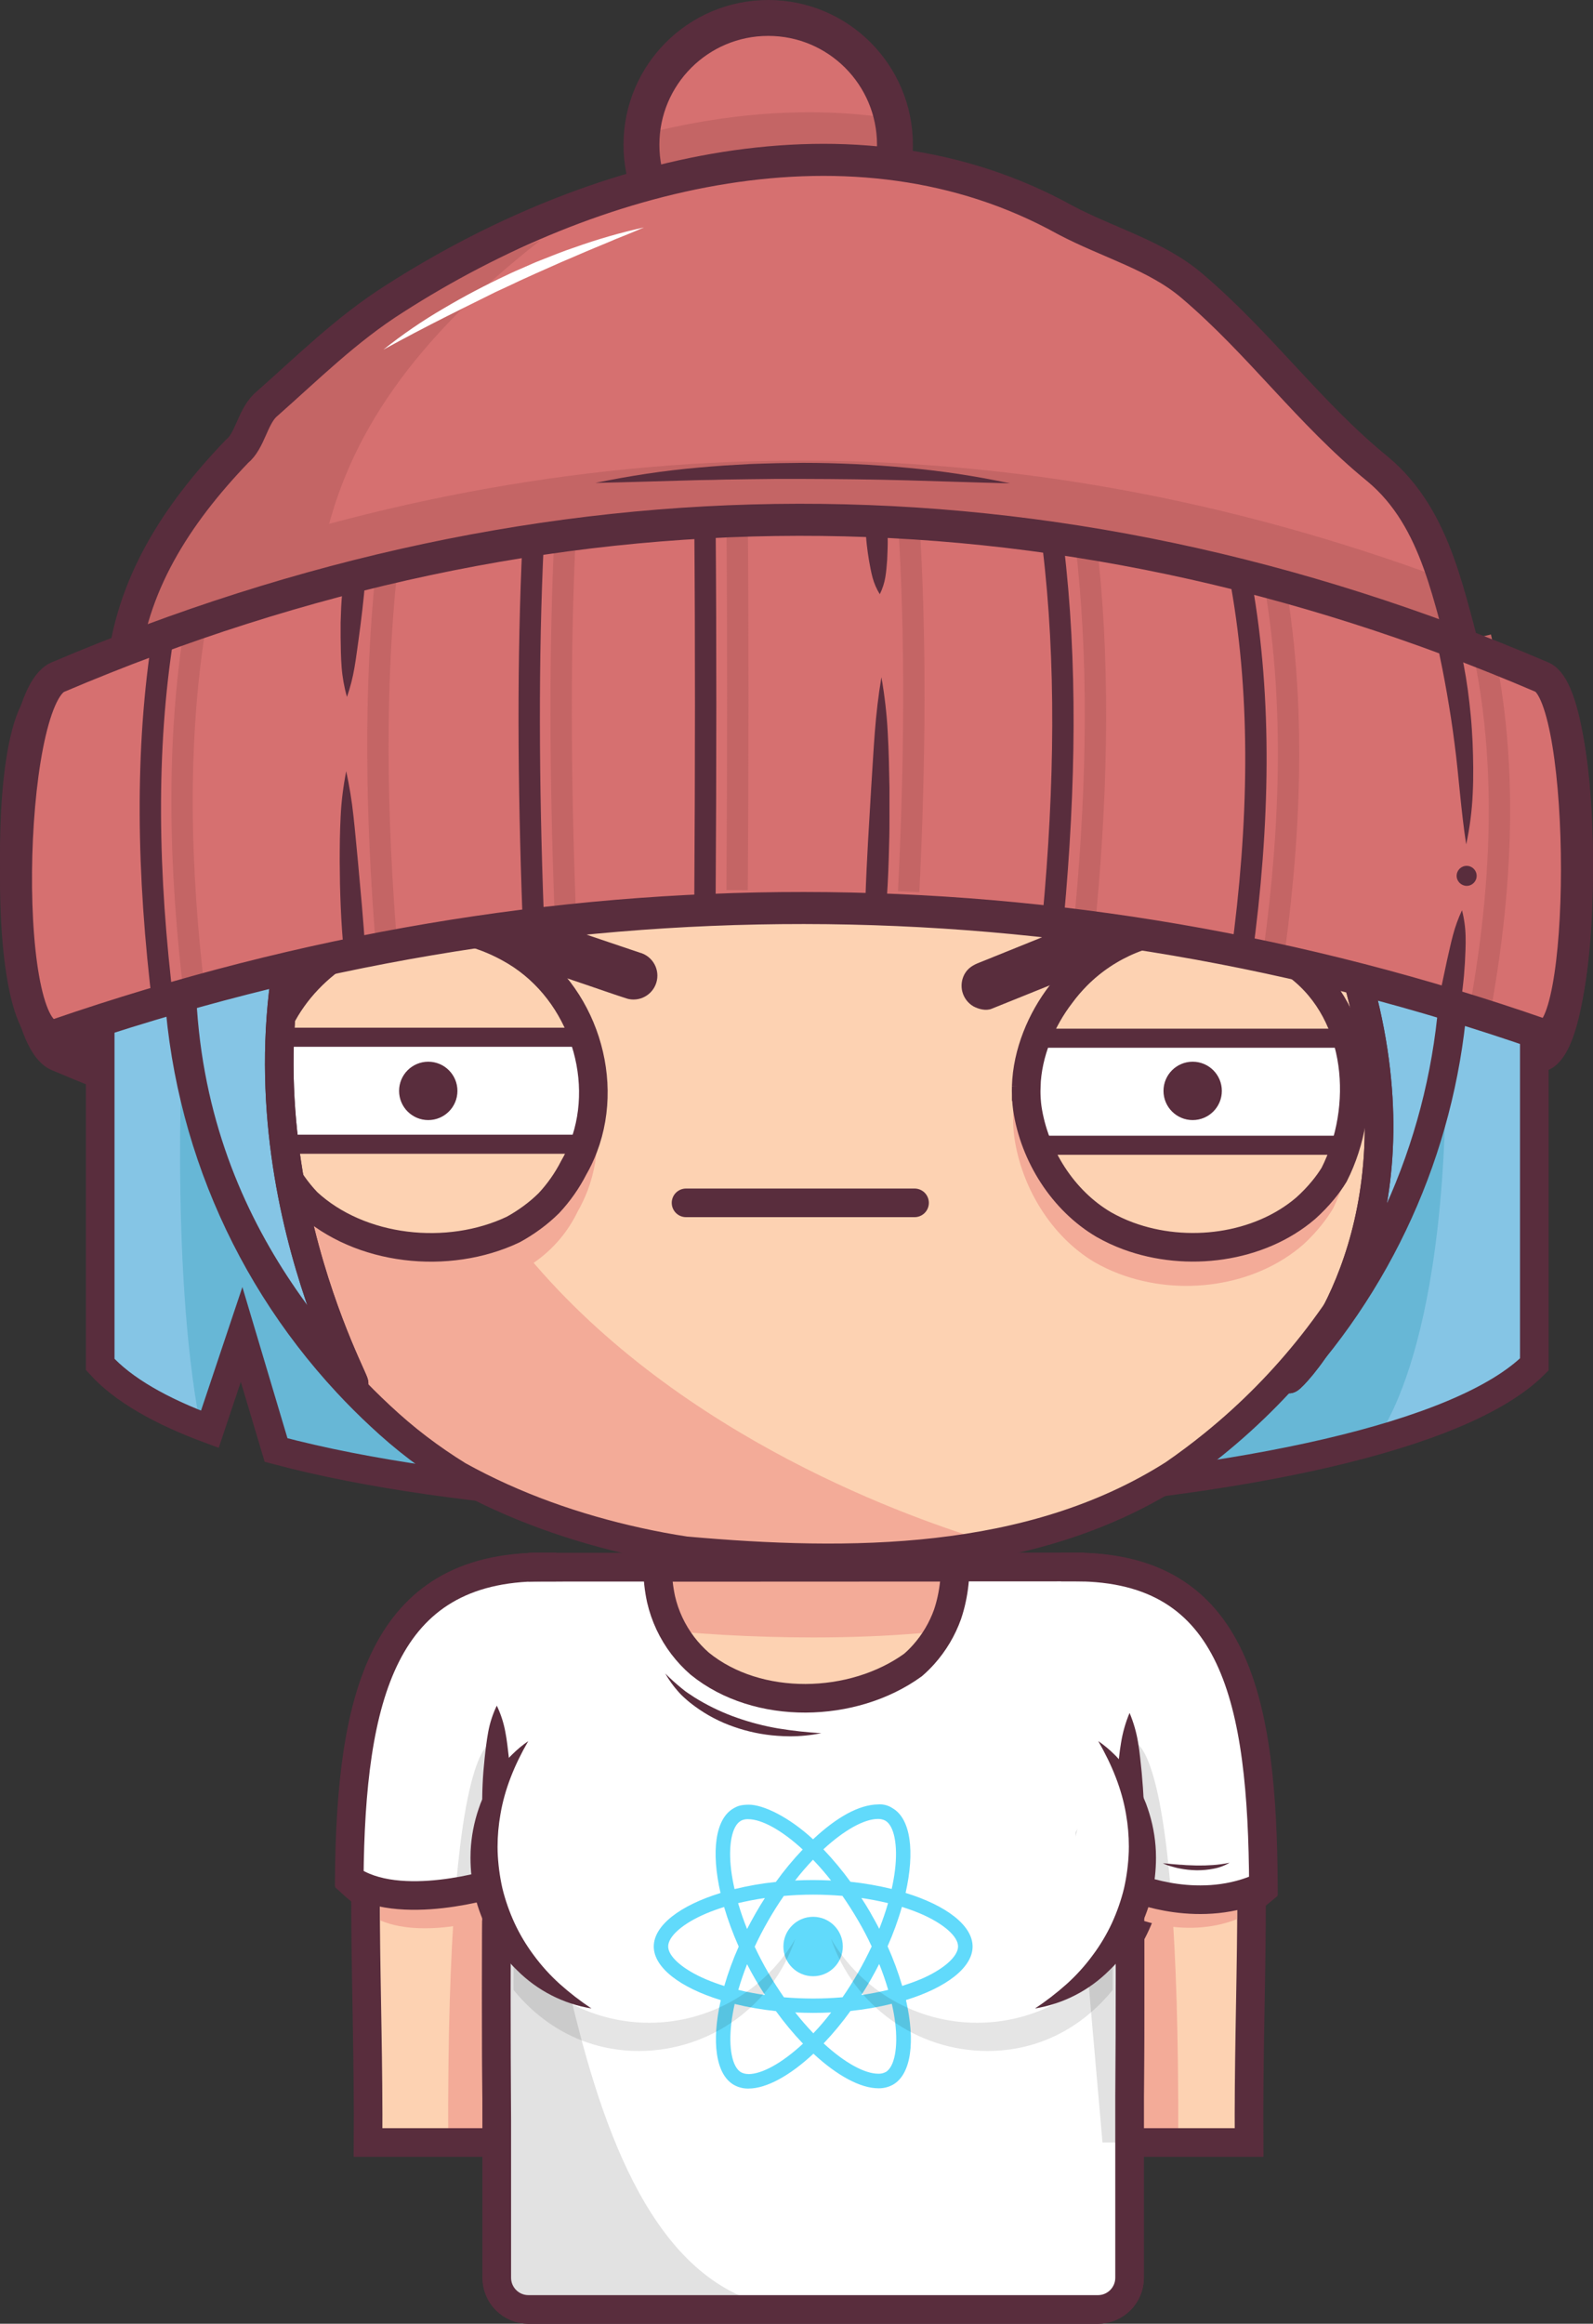 <?xml version="1.0" encoding="UTF-8"?>
<!DOCTYPE svg PUBLIC "-//W3C//DTD SVG 1.1//EN" "http://www.w3.org/Graphics/SVG/1.1/DTD/svg11.dtd">
<!-- Creator: CorelDRAW -->
<svg xmlns="http://www.w3.org/2000/svg" xml:space="preserve" width="176.827mm" height="257.787mm" version="1.1" style="shape-rendering:geometricPrecision; text-rendering:geometricPrecision; image-rendering:optimizeQuality; fill-rule:evenodd; clip-rule:evenodd"
viewBox="0 0 51651.51 75300.11"
 xmlns:xlink="http://www.w3.org/1999/xlink"
 xmlns:xodm="http://www.corel.com/coreldraw/odm/2003">
 <rect x="0" y="0" width="51651.51" height="75300.11" fill="#333333" stroke="none"/>
 <defs>
  <style type="text/css">
   <![CDATA[
    .str1 {stroke:#592D3D;stroke-width:927.42;stroke-miterlimit:22.926}
    .str4 {stroke:white;stroke-width:1854.85;stroke-miterlimit:22.926}
    .str3 {stroke:white;stroke-width:1236.55;stroke-miterlimit:22.926}
    .str7 {stroke:#592D3D;stroke-width:1163.35;stroke-miterlimit:22.926}
    .str8 {stroke:#592D3D;stroke-width:692.49;stroke-miterlimit:22.926}
    .str9 {stroke:#C46565;stroke-width:692.49;stroke-miterlimit:22.926}
    .str5 {stroke:#592D3D;stroke-width:618.29;stroke-miterlimit:22.926}
    .str0 {stroke:#592D3D;stroke-width:1038.71;stroke-miterlimit:22.926}
    .str6 {stroke:#592D3D;stroke-width:927.42;stroke-linecap:round;stroke-miterlimit:22.926}
    .str2 {stroke:#592D3D;stroke-width:927.42;stroke-linecap:square;stroke-miterlimit:22.926}
    .fil12 {fill:none}
    .fil3 {fill:none;fill-rule:nonzero}
    .fil11 {fill:#592D3D}
    .fil8 {fill:black;fill-rule:nonzero}
    .fil0 {fill:#592D3D;fill-rule:nonzero}
    .fil9 {fill:#61DAFB;fill-rule:nonzero}
    .fil2 {fill:#67B7D6;fill-rule:nonzero}
    .fil1 {fill:#85C5E5;fill-rule:nonzero}
    .fil14 {fill:#C46565;fill-rule:nonzero}
    .fil13 {fill:#D67070;fill-rule:nonzero}
    .fil7 {fill:#E2E2E2;fill-rule:nonzero}
    .fil5 {fill:#F3AB98;fill-rule:nonzero}
    .fil4 {fill:#FDD2B2;fill-rule:nonzero}
    .fil6 {fill:white;fill-rule:nonzero}
    .fil10 {fill:black;fill-rule:nonzero;fill-opacity:0.102}
   ]]>
  </style>
 </defs>
 <g id="Capa_x0020_1">
  <g id="_2762860005488">
   <g>
    <path class="fil0 str0" d="M1875.5 34196.19c15876.74,6747.31 32125.68,6843.39 48121.87,0 1517.38,-649.2 1508.73,-12107.06 0,-11582.53 -15621.39,5438.52 -32142.13,5496.53 -48121.87,0 -1900.82,-656.99 -1715.6,10849.35 0,11582.53z"/>
   </g>
   <path class="fil1" d="M26498.7 8334.04c-12840.17,0 -23249.71,10408.78 -23249.71,23249.71l0 12630.71c732.68,813.04 1960.73,1512.47 3555.11,2101.38l1029.45 -3073.61 1117.55 3745.24c11806.1,3140.88 36069.78,1953.78 40797.33,-2773.01l-0.03 -12630.71c0,-12840.96 -10409.54,-23249.71 -23249.71,-23249.71z"/>
   <path class="fil2" d="M6494.21 46198.38c102.03,39.4 204.79,77.29 309.13,117.48l1030.21 -3073.64 1117.55 3745.24c3494.85,927.42 8080.17,1480.02 12928.27,1671.67l2108.33 -2026.43 -18039.14 -13574.37c0,0 -474.52,7840.59 545.65,13140.04z"/>
   <path class="fil2" d="M35424.39 34862.94l1956.09 13197.24c2689.53,-335.42 5148.73,-793.73 7196.04,-1370.28l-0.03 0c0,0 2557.38,-2851.06 2281.46,-13631.56 -275.92,-10780.51 -11433.56,1804.6 -11433.56,1804.6z"/>
   <path class="fil3 str1" d="M26498.7 8334.04c-12840.17,0 -23249.71,10408.78 -23249.71,23249.71l0 12630.71c732.68,813.04 1960.73,1512.47 3555.11,2101.38l1029.45 -3073.61 1117.55 3745.24c11806.1,3140.88 36069.78,1953.78 40797.33,-2773.01l-0.03 -12630.71c0,-12840.96 -10409.54,-23249.71 -23249.71,-23249.71z"/>
   <path class="fil4" d="M34867.93 50779.06c7014.41,0 5564.54,8829.06 5631.78,18647.39l-5631.78 0 0 -18647.39z"/>
   <path class="fil5" d="M36625.39 56432.48l-1757.46 2946.9 879.52 10047.07 2454.56 0c59.5,-13932.22 -1576.62,-12993.96 -1576.62,-12993.96z"/>
   <path class="fil4" d="M5750.72 30783.83c0,-11385.65 9230.18,-20615.83 20615.83,-20615.83 11385.65,0 20615.83,9230.18 20615.83,20615.83 0.03,4.56 0.03,14.61 0.03,19.63 0,6204.35 -2803.27,12084.68 -7623.59,15988.18 -423.43,343.86 -860.03,670.61 -1309.84,980.26 -4649.47,2951.51 -10523.13,2951.51 -15825.68,2479.3 -514.71,-77.29 -1027.91,-174.68 -1537.21,-286.73 -2034.93,-448.26 -4004.92,-1139.96 -5824.97,-2148.52 -449.81,-277.2 -885.94,-576.55 -1308.44,-898.07 -423.58,-321.93 -832.23,-670.31 -1220.17,-1033.78 -368.52,-341.79 -724.09,-696.9 -1066.7,-1065.27 -3540.88,-3800.88 -5515.05,-8810.34 -5515.05,-14007.94 0,-7.54 0,-20.07 0,-27.6l-0.03 0.53z"/>
   <path class="fil5" d="M8560.8 41177.15c54.1,92.74 107.43,185.48 163.08,276.68 33.24,55.65 68,109.74 102.79,165.39 51,82.69 102.03,165.39 154.58,246.53 37.1,58.74 77.29,115.94 112.84,173.13 51,77.29 102.03,154.58 154.58,231.87 39.4,58.74 77.29,117.48 120.58,176.22 51,77.29 102.03,148.39 154.58,222.58 41.74,59.5 85,118.24 127.53,177.74 42.53,59.5 103.55,142.98 154.58,214.08 51.03,71.1 88.89,118.24 133.69,176.98 44.81,58.74 105.89,139.13 159.98,208.68 54.1,69.55 91.98,116.69 138.34,174.68 46.36,57.98 108.98,136.03 163.84,203.27 54.86,67.24 95.05,115.15 142.98,172.34 47.93,57.19 111.29,132.94 167.7,198.63 56.4,65.69 98.15,113.6 147.63,170.03l171.58 193.23c50.24,56.4 101.24,111.29 154.58,166.94 66.45,72.65 133.69,144.53 200.94,215.63l93.5 98.93c99.69,103.55 200.18,207.13 302.18,309.13l20.1 20.86c99.69,98.93 200.94,197.08 302.18,294.47l122.1 115.94c73.43,68.79 146.84,137.58 221.03,205.58l89.65 81.93c77.29,72.65 161.53,143.74 242.68,214.84 252.43,219.95 510.04,430.91 772.81,632.87 421.97,321.52 858.14,620.86 1308.44,898.07 1820.06,1004.71 3786.98,1700.26 5824.97,2148.52 509.31,112.05 1022.47,208.68 1537.21,286.73 3253.72,289.82 6723.83,400.33 9991.42,-238.03 -5195.87,-1529.47 -30148.16,-10514.66 -14443.05,-37970.99l0 0c-210.23,96.6 -417.35,196.29 -622.91,299.87l-45.6 22.4c-94.29,47.15 -188.58,95.84 -282.08,145.29l-77.29 40.95c-290.58,154.58 -578.1,314.56 -860.18,481.5l-69.55 40.95c-89.65,53.34 -178.53,107.43 -267.42,162.29l-67.24 41.74c-276.15,172.6 -547.95,351.14 -815.37,535.6l-83.48 57.95c-84.24,58.74 -166.94,117.48 -249.63,176.98l-51 36.34c-168.48,123.12 -334.89,247.82 -499.23,374.04l-47.9 37.1c-77.29,60.29 -154.58,122.1 -231.87,184.73l-90.43 72.65c-77.29,62.6 -154.58,125.19 -231.87,189.34l0 0c-163.08,135.24 -323.82,274.37 -482.26,415.02l-88.1 77.29 -207.89 189.34 -100.48 91.22c-220.51,206.08 -436.14,416.57 -646.86,631.41l-106.65 108.98c-61.05,63.39 -122.1,126.74 -182.39,190.89 -35.55,37.86 -71.1,77.29 -105.89,114.39 -106.15,113.34 -210.75,228.25 -313.8,344.68 -34.79,39.4 -70.34,77.29 -105.1,119.03 -54.89,62.6 -108.98,125.98 -163.08,189.34l-116.69 138.34c-52.55,62.6 -105.1,125.19 -154.58,188.58 -41.74,51 -83.48,102.79 -124.44,154.58 -82.69,102.79 -163.84,205.58 -244.23,309.13 -41.74,54.1 -83.48,108.19 -124.44,163.08 -40.95,54.89 -92.74,122.89 -138.34,185.48 -45.6,62.6 -82.69,112.05 -122.89,168.48 -40.19,56.43 -87.34,119.79 -129.84,180.08 -73.14,103.02 -145.26,207.36 -216.36,312.99 -38.65,56.4 -77.29,114.39 -115.15,171.58 -37.86,57.19 -85,128.29 -126.74,193.23l-115.15 178.53 -129.84 209.44c-33.24,53.34 -66.45,106.65 -98.93,159.98 -68.79,112.84 -135.24,226.44 -201.73,340.06l-94.29 166.94c-41.74,73.43 -83.48,147.63 -124.44,221.82 -30.9,56.4 -61.84,112.84 -91.98,169.24 -49.45,91.98 -98.15,184.73 -146.84,277.47l-92.74 180.84c-49.45,98.93 -98.93,197.08 -147.63,296.78 -25.5,53.34 -51.79,107.43 -77.29,161.53 -40.19,84.24 -77.29,169.24 -118.24,254.27 -23.95,51 -47.15,102.03 -70.34,154.58 -57.16,127.21 -113.04,256 -167.67,386.36 -17,40.19 -33.24,81.15 -50.24,121.34 -40.95,98.15 -81.15,196.29 -120.58,295.23 -20.86,51.79 -40.95,103.55 -61.05,154.58 -38.65,97.39 -77.29,195.53 -112.05,293.68 -16.24,42.5 -32.45,85 -47.9,127.53 -48.43,135.51 -96.1,271.01 -142.98,406.52l-43.29 131.39c-34,103.02 -67.24,206.08 -99.69,309.13l-46.39 147.63c-36.34,119.03 -71.89,238.03 -105.89,357.82 -7.74,25.5 -15.45,51 -22.4,77.29 -40.19,142.2 -78.84,284.92 -115.94,428.13 -12.36,45.6 -23.19,91.98 -34.79,137.58 -27.05,107.43 -53.34,214.84 -77.29,323.06l-32.45 135.24c-33.24,146.84 -65.69,293.68 -95.84,441.31l-11.6 59.5c-26.26,131.39 -51.99,262.77 -77.26,394.16 -8.5,47.15 -16.24,93.5 -24.74,140.65 -20.1,115.15 -39.4,231.87 -57.19,347.78 -6.19,39.4 -13.14,77.29 -18.55,117.48 -23.19,150.7 -44.05,302.18 -64.15,454.45l-11.6 100.48c-15.45,122.89 -29.36,246.53 -42.5,370.21 -4.64,46.39 -10.05,92.74 -14.69,139.89 -12.36,129.84 -23.95,260.44 -34.79,391.07 0,27.05 -4.64,53.34 -6.19,77.29 -11.3,154.52 -21.32,310.39 -30.09,467.51 0,40.95 0,82.69 -5.4,123.65 -5.17,121.6 -9.81,242.97 -13.93,364.05 0,45.6 0,91.19 0,136.79 0,158.44 -6.19,317.63 -6.19,476.86 0,0 0,5.4 0,7.74 0,171.58 0,341.61 6.19,511.62 0,58.74 4.64,117.48 6.19,176.22 3.86,113.6 7.74,227.23 13.14,340.82 0,68.79 8.5,136.79 12.36,205.58 6.19,102.79 11.6,205.58 19.31,309.13 5.4,77.29 12.36,146.08 18.55,218.73 8.5,97.39 16.24,194.77 26.29,291.37 6.95,77.29 16.24,149.94 23.95,224.89 10.81,93.5 20.86,187.79 32.45,281.32 9.29,77.29 20.1,154.58 30.14,227.99 12.36,91.19 24.74,183.18 38.65,274.37 11.6,77.29 23.95,154.58 36.34,231.87 13.9,89.65 28.6,180.08 44.05,269.73 13.9,77.29 27.84,154.58 42.5,231.87 16.24,88.89 33.24,177.74 50.24,265.87 17,88.13 31.69,154.58 47.9,231.87 18.55,88.1 37.1,175.44 57.19,262.77 20.1,87.34 34,154.58 52.55,226.44 20.1,87.34 41.74,173.89 63.39,259.68 21.64,85.79 37.86,150.7 57.19,224.89 23.19,86.55 46.39,172.34 70.34,258.13 20.1,77.29 40.95,148.39 62.6,221.82 24.74,85.79 50.24,170.79 77.29,255.82 27.05,85.03 44.84,146.08 68,219.49 23.16,73.41 54.1,169.24 81.93,253.49 27.84,84.24 47.9,144.53 72.65,216.39 29.36,84.24 58.74,168.48 88.89,252.73 25.5,70.34 50.24,141.44 77.29,211.77l95.84 252.73c27.05,68.79 53.34,138.34 77.29,207.13 34,84.24 68.79,169.24 103.55,253.49 27.84,66.45 54.89,133.69 83.48,200.18 36.34,86.55 77.29,171.58 112.05,257.37 28.6,63.39 56.4,127.53 85,190.89 40.19,89.65 82.69,177.74 123.65,265.87l83.48 177.74c47.15,97.39 95.84,193.23 144.53,289.82 24.74,48.69 47.9,98.15 73.43,146.84 148.36,288.98 302.91,574.15 463.68,855.45 22.4,36.34 51,83.48 78.81,130.63z"/>
   <path class="fil3 str1" d="M5750.72 30783.83c0,-11385.65 9230.18,-20615.83 20615.83,-20615.83 11385.65,0 20615.83,9230.18 20615.83,20615.83 0.03,4.56 0.03,14.61 0.03,19.63 0,6204.35 -2803.27,12084.68 -7623.59,15988.18 -423.43,343.86 -860.03,670.61 -1309.84,980.26 -4649.47,2951.51 -10523.13,2951.51 -15825.68,2479.3 -514.71,-77.29 -1027.91,-174.68 -1537.21,-286.73 -2034.93,-448.26 -4004.92,-1139.96 -5824.97,-2148.52 -449.81,-277.2 -885.94,-576.55 -1308.44,-898.07 -423.58,-321.93 -832.23,-670.31 -1220.17,-1033.78 -368.52,-341.79 -724.09,-696.9 -1066.7,-1065.27 -3540.88,-3800.88 -5515.05,-8810.34 -5515.05,-14007.94 0,-7.54 0,-20.07 0,-27.6l-0.03 0.53z"/>
   <path class="fil4" d="M17565.3 50779.06c-7015.17,0 -5564.54,8829.06 -5631.78,18647.39l5631.78 0 0 -18647.39z"/>
   <path class="fil5" d="M16105.4 56432.48l1759.77 2946.9 -880.28 10047.07 -2452.25 0c-62.6,-13932.22 1572.76,-12993.96 1572.76,-12993.96z"/>
   <path class="fil4" d="M35599.82 74836.4l-18466.55 0c-566.44,-0.38 -1025.54,-459.86 -1025.54,-1026.36 0,0 0,0 0,0l-0.03 -22004.63c0.03,-0.03 0.03,-0.03 0.03,-0.03 0,-566.5 459.1,-1025.98 1025.6,-1026.36l18025.18 0.03c1011.66,0 1468.42,592 1468.42,1536.43l0 21491.46c0,0.96 0,2.1 0,3.1 0,566.74 -459.62,1026.36 -1026.36,1026.36 -0.26,0 -0.5,0 -0.76,0z"/>
   <path class="fil5" d="M36340.21 51389.61c-76.91,-94.41 -142.37,-198.75 -193.98,-309.1 -185.4,-145.35 -406.43,-239.11 -639.85,-271.33 -112.98,-17.56 -227.43,-26.29 -341.61,-26.29 -1.9,0 -4.35,0 -6.28,0l-18025.21 0.03c-564.92,0.35 -1023.41,457.46 -1025.54,1022.44 2241.27,805.32 6437.07,1255.1 10258.84,1255.1 4873.57,0.06 8067,-722.54 9973.63,-1670.85z"/>
   <path class="fil3 str2" d="M34867.93 50779.06c7014.41,0 5564.54,8829.06 5631.78,18647.39l-3874.32 0"/>
   <path class="fil3 str2" d="M17565.3 50779.06c-7015.17,0 -5564.54,8829.06 -5631.78,18647.39l3869.67 0"/>
   <line class="fil3 str1" x1="17133.28" y1="50786.8" x2="35158.52" y2= "50779.06" />
   <path class="fil5" d="M17133.28 74836.4l9013 0c-8435.66,0 -7798.85,-17866.8 -10038.57,-17866.8l0 16837.35c0.03,0.96 0.03,2.1 0.03,3.1 0,566.5 459.1,1025.98 1025.6,1026.36l-0.06 0z"/>
   <path class="fil0" d="M15644 58672.2c-14.69,-283.63 -8.5,-567.26 3.86,-850.13 12.36,-282.87 36.34,-568.05 66.45,-850.13 15.45,-142.2 30.9,-283.63 50.24,-425.85 19.34,-142.22 37.86,-283.63 65.69,-425.85 54.45,-294 148.24,-580.38 277.47,-850.1 129.28,269.73 223.08,556.1 277.7,849.99 27.84,142.2 47.9,283.63 65.69,425.85 17.79,142.22 34.79,283.63 50.24,425.85 29.36,283.63 52.55,567.26 65.69,850.13 13.14,282.87 19.31,567.26 4.64,850.13l-927.69 0.12z"/>
   <path class="fil3 str1" d="M36625.39 59379.37l0 618.29c20.1,2627.69 20.1,5332.69 0,7941.04 0,221.82 0,442.07 0,659.24l0 5209.81c0,0.64 0,1.52 0,2.28 0,566.5 -459.1,1025.98 -1025.6,1026.36l-18466.52 0c-566.44,-0.38 -1025.54,-459.86 -1025.54,-1026.36 0,0 0,0 0,0l-0.03 -4497.98c0,-193.98 0,-391.83 0,-591.24 -19.31,-2694.93 -19.31,-5399.91 0,-8138.13l0 -1910.49"/>
   <path class="fil0" d="M36161.68 59379.37c-14.69,-322.28 -7.74,-645.34 4.64,-968.38 12.39,-323.04 36.34,-645.34 65.69,-968.38 15.45,-161.53 31.69,-323.06 50.24,-484.57 18.55,-161.5 37.86,-322.28 65.69,-483.81 53.4,-332.38 147.48,-658.28 277.44,-968.61 129.96,310.33 224.04,636.23 277.58,968.38 27.84,161.53 47.9,323.06 65.69,483.81 17.79,160.74 34.79,323.06 50.24,484.57 29.36,323.06 53.34,645.34 65.69,968.38 12.36,323.04 19.31,646.1 4.64,968.38l-927.57 0.23z"/>
   <path class="fil3 str1" d="M26526.53 60064.12c0,2957.56 -2398.71,5355.65 -5356.62,5355.65 -2957.91,0 -5356.65,-2398.74 -5356.65,-5356.65 0,-844.93 200.12,-1678.74 583.33,-2431.45"/>
   <g>
    <path class="fil4" d="M16396.74 57631.93c292.89,-571.44 686.06,-1086.88 1159.41,-1520.16l-1159.41 1520.16zm0 0l0 0 0 0z"/>
   </g>
   <path class="fil0" d="M15983.27 57420.95c67.88,-160.77 155.78,-312.61 261.26,-451.47 104.19,-138.69 222.2,-268.62 350.03,-386.28 64.93,-58.74 130.6,-115.94 199.39,-169.24 68.26,-55.15 140.91,-105.13 217.18,-148.53 164.83,-94.99 350.81,-148.21 541.03,-154.43 -19.78,180.69 -65.78,358.32 -135.13,526.25 -30.14,77.29 -64.15,145.29 -99.69,214.08l-100.48 206.34c-65.69,136.03 -130.6,269.73 -197.08,401.11 -63.62,132.06 -135.62,262.16 -213.29,386.63l-823.2 -424.45z"/>
   <g>
    <path class="fil4" d="M25541.92 56969.59c640.26,901.78 984.62,1981.21 984.62,3087.34 0,1.31 0,2.6 0,3.91l-984.62 -3091.25zm0 0l0 0 0 0z"/>
   </g>
   <path class="fil0" d="M25541.92 56969.59c263.86,142.75 493.33,342.14 671.69,583.39 88.65,117.22 168.81,241.33 239.46,370.21 71.89,129.08 136.79,261.99 197.08,398.02 118.27,272.38 208.77,558.94 267.54,850.19 49.63,244.84 75.45,494.82 75.45,744.83 0,48.46 -0.91,98.29 -2.72,146.28l-927.6 0.06c-14.69,-251.18 -27.84,-500.81 -54.1,-751.99 -26.26,-251.18 -59.5,-500.81 -108.19,-752.75l-38.65 -188.58 -44.84 -189.34c-32.45,-125.98 -67.24,-251.94 -99.69,-381.02 -72.44,-272.15 -132.38,-551.28 -175.64,-829.45l0.2 0.15z"/>
   <g>
    <path class="fil4" d="M37313.99 60064.12c0,-2.13 0,-4.09 0,-6.05 0,-1480.2 -614.52,-2893.88 -1695.5,-3904.38l1695.5 3910.42zm0 0l0 0 0 0z"/>
   </g>
   <path class="fil0" d="M36850.28 60064.12c-12.44,-332.18 -45.77,-665.35 -97.24,-993.44 -54.33,-332.18 -135.48,-661.43 -241.36,-979.91 -26.29,-77.29 -57.19,-159.98 -85.79,-240.37 -28.6,-80.39 -64.93,-158.44 -96.6,-238.82 -31.66,-80.39 -72.65,-154.58 -106.65,-235.73l-112.84 -231.87c-154.58,-316.87 -322.28,-632.95 -491.55,-985.38 358.09,152.77 680.3,379.85 944.51,665.64 64.15,72.65 131.39,143.74 190.89,220.27 59.5,76.53 119.03,154.58 173.89,231.87 54.86,77.29 110.53,161.53 159.98,245.77 49.45,84.24 101.24,168.48 145.29,256.58 183.94,348.89 324.79,720.91 417.5,1104.67 84.39,341.67 127.12,694.65 127.12,1047.13 0,44.31 -1.08,89.73 -2.13,133.52l-925.03 0.06z"/>
   <path class="fil3 str1" d="M26598.42 60064.12c0.23,20.48 -0.41,43.38 -0.41,64.29 0,2957.91 2398.74,5356.65 5356.65,5356.65 2957.91,0 5356.65,-2398.74 5356.65,-5356.65 0,-20.91 -0.64,-43.82 -0.64,-64.09"/>
   <g>
    <path class="fil4" d="M27585.34 56969.59c-639.47,900.7 -983.86,1980.8 -983.86,3086.26 0,1.31 0,3.91 0,5.2l983.86 -3091.46zm0 0l0 0 0 0z"/>
   </g>
   <path class="fil0" d="M27585.34 56969.59c-43.64,278.81 -102.62,557.94 -175.35,831.2 -32.45,129.08 -67.24,255.03 -99.69,381.02l-44.05 189.34 -38.65 188.58c-48.69,251.94 -84.24,502.36 -108.98,752.75 -24.74,250.39 -38.65,500.81 -53.34,751.99l-930.61 -0.35c-1.81,-50.24 -3.15,-102.12 -3.15,-152.68 0,-247.91 25.73,-495.78 75.83,-738.37 58.51,-291.55 148.48,-577.86 267.19,-850.31 59.5,-136.03 124.44,-268.97 196.29,-398.02 70.98,-128.38 151.37,-252.9 239.67,-369.92 179.18,-241.8 410.08,-442.04 674.73,-585.17l0.12 -0.06z"/>
   <line class="fil3 str1" x1="17358.2" y1="56871.45" x2="17358.2" y2= "50779.06" />
   <line class="fil3 str1" x1="35367.19" y1="56871.45" x2="35367.19" y2= "50779.06" />
   <path class="fil6 str1" d="M24086.64 61526.35l4165.66 0 0 1522.52c-1371.04,-467.57 -2759.86,-455.97 -4165.66,0l0 -1522.52z"/>
   <path class="fil6 str1" d="M37039.65 60064.12c0,-1.78 0,-5.7 0,-7.65 0,-1354.04 -515.41,-2657.89 -1440.06,-3646.39 -326.13,-349.32 -3421.42,478.4 -5240.71,2106.78 -1786.06,1599.02 -3341.03,4211.26 -3118.45,4540.51 995.51,1477.33 2661.16,2363.45 4442.57,2363.45 2957.91,0 5356.65,-2398.74 5356.65,-5356.65 0,0 0,0 0,0l0 -0.06z"/>
   <path class="fil6" d="M33949.01 57709.22c-473,283.63 -939.02,554.91 -1391.13,850.13 -445.69,283.25 -875.08,601.64 -1278.18,941.94 -398.02,344.68 -781.34,720.29 -1159.29,1102.1 -377.95,381.81 -748.89,772.84 -1139.96,1164.7 237.74,-498.06 527.42,-969.84 864.24,-1404.8 335.45,-441.04 718.72,-851.36 1137.03,-1215.61 425.97,-360.66 898.77,-666.31 1402.61,-906.68 495.75,-243.38 1023.29,-422.9 1565.02,-531.57l-0.35 -0.2z"/>
   <path class="fil6 str1" d="M15693.45 60064.12c0.03,-1.78 0.03,-5.7 0.03,-7.65 0,-1354.04 515.41,-2657.89 1440.06,-3646.39 326.13,-349.32 3421.42,478.4 5240.71,2106.78 1786.06,1599.02 3341.03,4211.26 3118.45,4540.51 -995.51,1477.33 -2661.16,2363.45 -4442.57,2363.45 -2957.91,0 -5356.65,-2398.74 -5356.65,-5356.65 0,0 0,0 0,0l-0.03 -0.06z"/>
   <path class="fil7" d="M22946.68 64705.85c-3642.8,-0.03 -6597.03,-2954.26 -6597.03,-6597.09 0,-0.2 0,-0.2 0,-0.2 0,-224.13 12.24,-450.71 34.23,-673.21 -452.29,801.88 -689.68,1708.27 -689.68,2629.06 0,2957.91 2398.74,5356.65 5356.65,5356.65 978.34,0 1939.67,-268.79 2776.1,-775.62 -290.87,39.4 -585.93,60.41 -880.16,60.41l-0.12 0z"/>
   <path class="fil3 str1" d="M15693.45 60064.12c0.03,-1.78 0.03,-5.7 0.03,-7.65 0,-1354.04 515.41,-2657.89 1440.06,-3646.39 326.13,-349.32 3421.42,478.4 5240.71,2106.78 1786.06,1599.02 3341.03,4211.26 3118.45,4540.51 -995.51,1477.33 -2661.16,2363.45 -4442.57,2363.45 -2957.91,0 -5356.65,-2398.74 -5356.65,-5356.65 0,0 0,0 0,0l-0.03 -0.06z"/>
   <path class="fil6" d="M18784.09 57709.22c541.7,108.63 1069.27,288.16 1565.31,530.66 503.55,240.52 975.56,546.96 1401.39,907.53 416.62,364.54 797.9,772.84 1132.13,1214.15 337.7,435.14 627.38,906.92 864.21,1404.16 -391.07,-386.42 -760.49,-782.89 -1139.96,-1164.7 -379.47,-381.81 -760.49,-757.39 -1159.29,-1102.1 -402.19,-339.48 -831.58,-657.87 -1277.04,-941.21 -450.83,-293.59 -914.54,-564.87 -1386.75,-848.5z"/>
   <path class="fil5" d="M40107.86 62188.69c16.24,-2868.06 -93.5,-5415.39 -597.41,-7372.24 -778.28,-1959.97 -2177.91,-3128.52 -4642.52,-3128.52l1761.31 10396.42c0,0 1740.46,791.39 3478.61,104.34z"/>
   <path class="fil3 str2" d="M40773.29 61372.56c-87.92,72.67 -184.32,136.09 -285.88,187.82"/>
   <path class="fil5" d="M12927.42 54732.97c-527.86,1976.18 -618.29,4569.87 -598.19,7496.67 1537.97,660 3896.72,-166.18 3896.72,-166.18l1339.34 -10220.2c-2385.77,-2.31 -3807.84,1071.95 -4637.87,2889.7z"/>
   <path class="fil6" d="M35158.52 50779.06l-4189.64 0 0 7.74c0,-0.2 0,1.58 0,1.58 0,347.13 -37.91,694.24 -111.35,1033.08 -35.32,164.95 -80.71,329.34 -134.19,489.15 -171.2,479.25 -434.27,921.87 -773.22,1301.14 -108.25,121.13 -224.22,236.19 -347.48,342.17 -1945.28,1406.59 -5036.68,1483.88 -6915.48,-44.84 -202.43,-176.17 -387.15,-373.6 -549.85,-587.15 -338.14,-444.64 -578.45,-956.49 -703.18,-1500.44 -36.19,-167.9 -64.47,-338.66 -82.72,-509.43 -18.08,-171.2 -28.45,-345.61 -28.45,-518.28 0,-2.31 0,-4.62 0,-6.89l0 -7.74 -4189.67 -0.09c-566.44,0.35 -1025.54,459.83 -1025.54,1026.33 0,0 0,0 0,0l0 22001.56c0,0.96 0,2.1 0,3.1 0,566.5 459.1,1025.98 1025.6,1026.36l18466.49 0c566.47,-0.38 1025.57,-459.86 1025.57,-1026.36 0,0 0,0 0,0l0 -21494.56c0,-944.42 -455.21,-1536.43 -1466.88,-1536.43z"/>
   <path class="fil6" d="M34867.93 50779.06c4910.7,0 5672.73,4327.98 5711.37,10292.08 -1437.52,898.07 -3780.03,101.24 -3780.03,101.24l-1931.35 -10393.32z"/>
   <path class="fil7" d="M36625.39 56432.48l-1757.46 2946.9 879.52 10047.07 897.25 0 0 -8165.17 1335.49 223.34c-438.18,-5577.68 -1354.8,-5052.13 -1354.8,-5052.13z"/>
   <path class="fil6" d="M17565.3 50779.06c-4774.69,0 -5860.55,4157.95 -5939.36,9866.23 1468.42,1534.88 4482.53,353.97 4482.53,353.97l1456.83 -10220.2z"/>
   <path class="fil7" d="M16105.4 56432.48l0 4569.87 -1337.8 333.11c438.18,-5419.24 1337.8,-4902.98 1337.8,-4902.98z"/>
   <path class="fil3 str2" d="M34867.93 50779.06c5209.81,0 6063.04,4350.39 6097.8,10339.23 -2024.88,960.66 -4166.45,54.1 -4166.45,54.1"/>
   <path class="fil3 str2" d="M17565.3 50779.06c-5161.87,0 -6188.99,4227.5 -6241.57,10102.71 1595.2,1142.29 4780.89,120.58 4780.89,120.58"/>
   <path class="fil7" d="M17133.28 74836.4l9013 0c-8435.66,0 -7798.85,-17866.8 -10038.57,-17866.8l0 16837.35c0.03,0.96 0.03,2.1 0.03,3.1 0,566.5 459.1,1025.98 1025.6,1026.36l-0.06 0z"/>
   <path class="fil0" d="M15644 58672.2c-14.69,-283.63 -8.5,-567.26 3.86,-850.13 12.36,-282.87 36.34,-568.05 66.45,-850.13 15.45,-142.2 30.9,-283.63 50.24,-425.85 19.34,-142.22 37.86,-283.63 65.69,-425.85 54.45,-294 148.24,-580.38 277.47,-850.1 129.08,269.29 222.79,555.69 276.85,849.96 28.6,142.2 48.69,283.63 66.45,425.85 17.76,142.22 34.79,283.63 50.24,425.85 29.36,283.63 52.55,567.26 65.69,850.13 13.14,282.87 19.31,567.26 4.64,850.13l-927.6 0.15z"/>
   <path class="fil3 str1" d="M36625.39 59379.37l0 618.29c20.1,2627.69 20.1,5332.69 0,7941.04 0,221.82 0,442.07 0,659.24l0 5209.81c0,0.64 0,1.52 0,2.28 0,566.5 -459.1,1025.98 -1025.6,1026.36l-18466.52 0c-566.44,-0.38 -1025.54,-459.86 -1025.54,-1026.36 0,0 0,0 0,0l-0.03 -4497.98c0,-193.98 0,-391.83 0,-591.24 -19.31,-2694.93 -19.31,-5399.91 0,-8138.13l0 -1910.49"/>
   <path class="fil0" d="M36161.68 59379.37c-14.69,-322.28 -7.74,-645.34 4.64,-968.38 12.39,-323.04 36.34,-645.34 65.69,-968.38 15.45,-161.53 31.69,-323.06 50.24,-484.57 18.55,-161.5 37.86,-322.28 66.45,-483.81 53.13,-331.86 146.28,-658.69 276.5,-968.52 130.13,310.24 224.22,636.14 277.76,968.29 27.84,161.53 47.9,323.06 65.69,483.81 17.79,160.74 34.79,323.06 50.24,484.57 29.36,323.06 53.34,645.34 65.69,968.38 12.36,323.04 19.31,646.1 4.64,968.38l-927.57 0.23z"/>
   <line class="fil3 str1" x1="17133.28" y1="50786.8" x2="35158.52" y2= "50779.06" />
   <path class="fil3 str1" d="M30968.87 50786.8c0,-0.2 0,1.58 0,1.58 0,347.13 -37.91,694.24 -111.35,1033.08 -35.32,164.95 -80.71,329.34 -134.19,489.15 -171.2,479.25 -434.27,921.87 -773.22,1301.14 -108.25,121.13 -224.22,236.19 -347.48,342.17 -1945.28,1406.59 -5036.68,1483.88 -6915.48,-44.84 -202.43,-176.17 -387.15,-373.6 -549.85,-587.15 -338.14,-444.64 -578.45,-956.49 -703.18,-1500.44 -36.19,-167.9 -64.47,-338.66 -82.72,-509.43 -18.08,-171.2 -28.45,-345.61 -28.45,-518.28 0,-2.31 0,-4.62 0,-6.89"/>
   <path class="fil0" d="M26629.32 56163.51c-333.73,66.48 -674.37,101.04 -1015.02,101.04 -135.13,0 -271.51,-6.28 -405.99,-16.33 -479.37,-33.18 -953.48,-131.3 -1406.53,-289.97 -456.5,-156.51 -886.76,-382.1 -1275.32,-667.98l-143.74 -108.98c-47.15,-37.1 -92.74,-77.29 -138.34,-117.48 -91.84,-77.9 -178.21,-163.08 -257.6,-253.43 -158.38,-178.5 -298.18,-373.31 -415.63,-580.49 164.72,165.71 339.48,323.18 520.85,470.75 44.84,37.1 90.43,73.43 135.24,108.19 44.81,34.76 95.05,63.39 142.2,95.84 47.15,32.45 94.29,64.93 142.98,95.05l147.63 89.65c393.69,232.37 812.42,426.79 1244.44,576.32 432.6,151.57 880.77,267.89 1332.95,344.07 460.53,74.57 925.99,127.03 1391.43,153.27l0.47 0.5z"/>
   <path class="fil3 str2" d="M11514.64 61118.28c87.89,79.83 183.29,152.07 284.48,214.14"/>
   <path class="fil0" d="M39868.27 60360.11c-160.8,96.1 -338.08,162.32 -522.45,194.77 -170.94,33.36 -344.77,50.45 -518.95,50.45 -12.5,0 -25.3,-0.32 -37.48,-0.32 -186.07,-3.51 -372.11,-24.33 -554.76,-61.08 -91.19,-16.24 -180.08,-43.29 -269.73,-67.24 -89.65,-23.95 -175.44,-59.5 -260.44,-95.84 93.5,0 183.94,13.9 275.13,21.64l272.03 22.4c90.43,0 180.08,15.45 270.49,16.24 90.41,0.79 179.29,8.5 268.97,9.29 180.23,3.15 360.48,-1.69 540.83,-14.58 180.05,-12.33 360.1,-37.91 536.44,-75.6l-0.09 -0.15z"/>
   <path class="fil8 str3" d="M31535.37 63075.92c0,-684.74 -857.87,-1333.94 -2172.48,-1736.6 303.73,-1340.13 168.48,-2405.89 -425.85,-2747.48 -120.9,-80.33 -263.15,-123.18 -408.39,-123.18 -20.48,0 -41.13,0.91 -61.52,2.51 -618.29,10.05 -1337.8,413.47 -2104.48,1129.91 -768.96,-712.49 -1619.12,-1133.68 -2105.23,-1121.32 -244.23,6.95 -337.73,40.19 -476.07,120.58 -592.79,340.82 -724.94,1405.04 -419.66,2741.31 -1313.84,404.21 -2163.98,1051.86 -2163.98,1734.29 0,682.44 857.87,1333.94 2172.48,1736.6 -303.73,1340.13 -168.48,2405.89 425.85,2747.48 138.05,77.58 293.82,118.45 452.2,118.45 7.1,0 14.63,-0.12 21.62,-0.23 579.65,0 1337.8,-413.47 2105.26,-1129.91 766.68,712.58 1525.62,1121.41 2105.26,1121.41 6.51,0.09 13.47,0.2 20.21,0.2 159.52,0 316.52,-40.89 455.8,-118.48 592,-341.61 724.94,-1405.83 418.87,-2741.31 1306.86,-402.63 2160.09,-1051.83 2160.09,-1734.24zm-3069.75 -4134l0 0c4.64,-0.18 9.55,-0.23 14.25,-0.23 78.43,0 155.81,18.96 225.36,55.09 286.73,164.63 411.16,790.63 314.56,1595.17 -23.19,197.84 -61.05,406.52 -107.43,618.29 -439.55,-105.68 -887.55,-185.98 -1338.06,-232.43 -267.92,-368.22 -563.58,-722.78 -876.77,-1052.27 686.09,-633.51 1329.88,-982.83 1768.09,-983.62zm-3966.27 5212.9c98.91,168.48 200.15,332.82 303.73,493.07 -299.08,-44.05 -588.15,-98.93 -864.04,-166.18 77.29,-272.03 174.68,-552.6 284.42,-832.37 86.52,168.51 176.96,337 275.89,505.48zm-566.5 -2484.73c275.92,-64.93 566.5,-122.1 867.92,-166.18 -102.79,162.29 -206.34,328.47 -302.97,499.26 -96.63,170.79 -187.79,336.97 -274.37,505.45 -110.85,-273.82 -208.36,-554.35 -290.67,-838.16l0.09 -0.38zm537.12 1411.99c130.6,-282.08 278.23,-564.95 436.66,-840.87 158.44,-275.92 332.32,-554.15 507.76,-804.54 313.78,-27.84 632.2,-42.5 952.16,-42.5 319.97,0 636.05,14.69 948.28,40.19 174.68,250.42 345.47,518.6 510.1,800.68 164.63,282.08 309.13,556.45 438.21,838.54 -132.94,282.87 -278.23,564.95 -436.66,840.87 -158.44,275.92 -332.32,554.15 -507.76,805.32 -313.78,27.05 -632.2,41.74 -952.16,41.74 -319.97,0 -636.05,-14.69 -948.28,-40.19 -174.68,-250.42 -345.47,-517.81 -510.1,-800.68 -164.63,-282.87 -305.28,-556.45 -438.21,-838.57zm3763.79 1066.55c96.6,-168.48 187.03,-339.28 273.58,-507.76 110.09,273.9 208.68,555.55 290.99,839.32 -275.92,67.24 -566.5,124.44 -867.92,168.48 103.2,-163.08 205.99,-329.26 303.35,-500.05zm0 -2151.62c-96.6,-168.48 -200.18,-333.11 -303.73,-493.07 299.87,43.79 587.88,99.17 864.07,166.15 -77.29,272.03 -174.68,552.6 -284.42,832.37 -88.89,-168.48 -179.29,-336.97 -278.23,-505.45l2.31 0zm-1287.55 -1060.36c-190.13,-7.74 -386.42,-14.69 -579.65,-14.69 -193.23,0 -394.16,4.64 -585.81,14.69 180.93,-233.97 375.41,-460.38 579.88,-673.85 206.34,213.67 401.64,439.2 585.11,673.38l0.47 0.47zm-2931.44 -1932.14c68.09,-36.34 144.15,-55.38 221.33,-55.38 7.13,0 14.34,0.23 21.41,0.53l0 0c435.9,0 1082,347.78 1769.84,982.31 -312.43,328.23 -605.5,682.38 -870.46,1051.16 -450.48,45.54 -899.88,124.7 -1339.49,231.87 -48.69,-210.23 -84.24,-415.02 -109.74,-610.55 -99.4,-805.44 22.73,-1431.44 307.12,-1597.59l0 -2.34zm-530.95 5350.45c-208.68,-65.69 -406.52,-137.58 -589.69,-214.84 -746.58,-318.42 -1228.84,-735.75 -1228.84,-1066.55 0,-330.81 482.26,-750.44 1228.84,-1066.55 180.84,-77.29 378.71,-147.63 583.5,-212.53 128.61,435.35 289.09,868.65 474.26,1283.41 -184.78,414.26 -342.64,844.58 -468.38,1279.84l0.32 -2.77zm782.13 2852.61c-2.51,-0.03 -5.32,0.03 -7.92,0.03 -80.09,0 -159.2,-19.42 -230.12,-56.49 -286.73,-164.63 -411.16,-790.63 -314.56,-1595.17 23.19,-198.63 61.05,-406.52 107.43,-618.29 438.62,106.35 889.68,184.43 1338.23,231.52 268.47,369.89 562.12,724.5 876.92,1054.22 -687.23,637.16 -1331.78,986.49 -1769.99,986.49l0 -2.31zm2104.48 -1320.8c-205.23,-214.52 -403.07,-441.57 -585.81,-675.13 190.13,8.5 386.42,14.69 579.65,14.69 193.23,0 394.16,-3.86 585.81,-14.69 -179.76,234.76 -374.62,463.59 -579.47,677.44l-0.18 -2.31zm2347.94 1255.86c-68.06,36.31 -144.12,55.35 -221.3,55.35 -7.13,0 -14.34,-0.23 -21.41,-0.53 -435.9,0 -1082,-347.78 -1769.84,-982.31 312.43,-328.23 605.5,-682.38 870.46,-1051.16 450.48,-45.57 899.88,-124.73 1339.49,-231.9 47.23,202.22 85.06,407.72 110.03,613.24 99.08,807.46 -23.05,1432.7 -307.44,1599.64l0 -2.34zm1119.07 -3002.51c-181.63,77.29 -379.47,146.84 -584.29,212.53 -127.62,-436.46 -288.92,-869.56 -473.82,-1284.02 183.21,-413.82 340.21,-842.25 464.38,-1276.78 208.68,65.69 406.52,136.79 592,214.84 746.58,318.42 1228.84,735.75 1228.84,1066.55 0,330.81 -481.3,753.1 -1227.12,1069.18l0 -2.31z"/>
   <circle class="fil8 str4" cx="26364.24" cy="63075.92" r="962.97"/>
   <path class="fil9" d="M31535.37 63075.92c0,-684.74 -857.87,-1333.94 -2172.48,-1736.6 303.73,-1340.13 168.48,-2405.89 -425.85,-2747.48 -120.9,-80.33 -263.15,-123.18 -408.39,-123.18 -20.48,0 -41.13,0.91 -61.52,2.51 -618.29,10.05 -1337.8,413.47 -2104.48,1129.91 -768.96,-712.49 -1619.12,-1133.68 -2105.23,-1121.32 -244.23,6.95 -337.73,40.19 -476.07,120.58 -592.79,340.82 -724.94,1405.04 -419.66,2741.31 -1313.84,404.21 -2163.98,1051.86 -2163.98,1734.29 0,682.44 857.87,1333.94 2172.48,1736.6 -303.73,1340.13 -168.48,2405.89 425.85,2747.48 138.05,77.58 293.82,118.45 452.2,118.45 7.1,0 14.63,-0.12 21.62,-0.23 579.65,0 1337.8,-413.47 2105.26,-1129.91 766.68,712.58 1525.62,1121.41 2105.26,1121.41 6.51,0.09 13.47,0.2 20.21,0.2 159.52,0 316.52,-40.89 455.8,-118.48 592,-341.61 724.94,-1405.83 418.87,-2741.31 1306.86,-402.63 2160.09,-1051.83 2160.09,-1734.24zm-3069.75 -4134l0 0c4.64,-0.18 9.55,-0.23 14.25,-0.23 78.43,0 155.81,18.96 225.36,55.09 286.73,164.63 411.16,790.63 314.56,1595.17 -23.19,197.84 -61.05,406.52 -107.43,618.29 -439.55,-105.68 -887.55,-185.98 -1338.06,-232.43 -267.92,-368.22 -563.58,-722.78 -876.77,-1052.27 686.09,-633.51 1329.88,-982.83 1768.09,-983.62zm-3966.27 5212.9c98.91,168.48 200.15,332.82 303.73,493.07 -299.08,-44.05 -588.15,-98.93 -864.04,-166.18 77.29,-272.03 174.68,-552.6 284.42,-832.37 86.52,168.51 176.96,337 275.89,505.48zm-566.5 -2484.73c275.92,-64.93 566.5,-122.1 867.92,-166.18 -102.79,162.29 -206.34,328.47 -302.97,499.26 -96.63,170.79 -187.79,336.97 -274.37,505.45 -110.85,-273.82 -208.36,-554.35 -290.67,-838.16l0.09 -0.38zm537.12 1411.99c130.6,-282.08 278.23,-564.95 436.66,-840.87 158.44,-275.92 332.32,-554.15 507.76,-804.54 313.78,-27.84 632.2,-42.5 952.16,-42.5 319.97,0 636.05,14.69 948.28,40.19 174.68,250.42 345.47,518.6 510.1,800.68 164.63,282.08 309.13,556.45 438.21,838.54 -132.94,282.87 -278.23,564.95 -436.66,840.87 -158.44,275.92 -332.32,554.15 -507.76,805.32 -313.78,27.05 -632.2,41.74 -952.16,41.74 -319.97,0 -636.05,-14.69 -948.28,-40.19 -174.68,-250.42 -345.47,-517.81 -510.1,-800.68 -164.63,-282.87 -305.28,-556.45 -438.21,-838.57zm3763.79 1066.55c96.6,-168.48 187.03,-339.28 273.58,-507.76 110.09,273.9 208.68,555.55 290.99,839.32 -275.92,67.24 -566.5,124.44 -867.92,168.48 103.2,-163.08 205.99,-329.26 303.35,-500.05zm0 -2151.62c-96.6,-168.48 -200.18,-333.11 -303.73,-493.07 299.87,43.79 587.88,99.17 864.07,166.15 -77.29,272.03 -174.68,552.6 -284.42,832.37 -88.89,-168.48 -179.29,-336.97 -278.23,-505.45l2.31 0zm-1287.55 -1060.36c-190.13,-7.74 -386.42,-14.69 -579.65,-14.69 -193.23,0 -394.16,4.64 -585.81,14.69 180.93,-233.97 375.41,-460.38 579.88,-673.85 206.34,213.67 401.64,439.2 585.11,673.38l0.47 0.47zm-2931.44 -1932.14c68.09,-36.34 144.15,-55.38 221.33,-55.38 7.13,0 14.34,0.23 21.41,0.53l0 0c435.9,0 1082,347.78 1769.84,982.31 -312.43,328.23 -605.5,682.38 -870.46,1051.16 -450.48,45.54 -899.88,124.7 -1339.49,231.87 -48.69,-210.23 -84.24,-415.02 -109.74,-610.55 -99.4,-805.44 22.73,-1431.44 307.12,-1597.59l0 -2.34zm-530.95 5350.45c-208.68,-65.69 -406.52,-137.58 -589.69,-214.84 -746.58,-318.42 -1228.84,-735.75 -1228.84,-1066.55 0,-330.81 482.26,-750.44 1228.84,-1066.55 180.84,-77.29 378.71,-147.63 583.5,-212.53 128.61,435.35 289.09,868.65 474.26,1283.41 -184.78,414.26 -342.64,844.58 -468.38,1279.84l0.32 -2.77zm782.13 2852.61c-2.51,-0.03 -5.32,0.03 -7.92,0.03 -80.09,0 -159.2,-19.42 -230.12,-56.49 -286.73,-164.63 -411.16,-790.63 -314.56,-1595.17 23.19,-198.63 61.05,-406.52 107.43,-618.29 438.62,106.35 889.68,184.43 1338.23,231.52 268.47,369.89 562.12,724.5 876.92,1054.22 -687.23,637.16 -1331.78,986.49 -1769.99,986.49l0 -2.31zm2104.48 -1320.8c-205.23,-214.52 -403.07,-441.57 -585.81,-675.13 190.13,8.5 386.42,14.69 579.65,14.69 193.23,0 394.16,-3.86 585.81,-14.69 -179.76,234.76 -374.62,463.59 -579.47,677.44l-0.18 -2.31zm2347.94 1255.86c-68.06,36.31 -144.12,55.35 -221.3,55.35 -7.13,0 -14.34,-0.23 -21.41,-0.53 -435.9,0 -1082,-347.78 -1769.84,-982.31 312.43,-328.23 605.5,-682.38 870.46,-1051.16 450.48,-45.57 899.88,-124.73 1339.49,-231.9 47.23,202.22 85.06,407.72 110.03,613.24 99.08,807.46 -23.05,1432.7 -307.44,1599.64l0 -2.34zm1119.07 -3002.51c-181.63,77.29 -379.47,146.84 -584.29,212.53 -127.62,-436.46 -288.92,-869.56 -473.82,-1284.02 183.21,-413.82 340.21,-842.25 464.38,-1276.78 208.68,65.69 406.52,136.79 592,214.84 746.58,318.42 1228.84,735.75 1228.84,1066.55 0,330.81 -481.3,753.1 -1227.12,1069.18l0 -2.31z"/>
   <circle class="fil9" cx="26364.24" cy="63075.92" r="962.97"/>
   <path class="fil10" d="M20715.46 66461c2293.17,-0.03 4333.85,-1461.85 5071.61,-3632.66 -983.8,1683.15 -2787.85,2718.15 -4737.3,2718.15 -1731.05,0 -3362.29,-817.97 -4397.3,-2204.67l-3.77 1138.38c984.62,1207.96 2387.35,1980.8 4066.76,1980.8z"/>
   <path class="fil10" d="M32017.63 66461c-2293.14,-0.03 -4333.82,-1461.85 -5071.58,-3632.66 983.8,1683.15 2787.85,2718.15 4737.3,2718.15 1731.05,0 3362.29,-817.97 4397.3,-2204.67l0 1137.65c-980.88,1208.69 -2383.61,1981.53 -4063.02,1981.53z"/>
   <g>
    <path class="fil6" d="M19179.01 65083.77c-2095.13,-781.69 -3484.57,-2783.41 -3484.57,-5019.97 0,-1351.5 511.56,-2653.92 1430.63,-3644.32l2053.94 8664.29zm0 0l0 0 0 0z"/>
   </g>
   <path class="fil0" d="M19179.01 65083.77c-913.02,-148.83 -1757.84,-582.3 -2411.82,-1236.82l-125.19 -123.65c-40.95,-41.74 -77.29,-87.34 -118.24,-130.6 -40.95,-43.26 -77.29,-88.89 -114.39,-133.69 -39.29,-43.76 -76.44,-90.46 -110.71,-138.19 -69.55,-95.05 -139.89,-190.13 -207.13,-287.52l-183.18 -303.73c-230.88,-414.99 -406.02,-861.61 -518.66,-1323.86 -89.35,-394.28 -134.6,-799.48 -134.6,-1204.04 0,-69.87 1.34,-141.06 4,-210.25 20.53,-471.83 110.03,-939.28 263.04,-1385.55 20.1,-54.89 37.86,-110.53 58.74,-165.39l68 -162.29c42.5,-108.19 97.39,-211.77 147.63,-316.08 106.5,-204.65 230.38,-403.68 366.32,-590.1 65.69,-93.5 140.65,-181.63 212.53,-269.73 71.89,-88.1 149.94,-172.34 231.87,-249.63 159.37,-158.99 334.25,-304.66 519.94,-431.87 -447.47,772.84 -765.13,1560.38 -901.13,2370.35 -61.43,347.83 -93.12,702.24 -93.12,1055.92 0,50.1 1.46,100.95 2.22,150.32 14.31,400.27 66.22,801.12 154.05,1191.6 94.82,387.41 229.01,768.67 396,1131.6 171,366.91 380.93,717.05 623.96,1041.31 246.45,334.84 527.48,645.69 836.05,923.71 322.66,289.41 670.96,558.5 1033.37,798.31l0.44 -0.12z"/>
   <g>
    <path class="fil6" d="M33557.94 65083.77c2093.61,-782.57 3481.73,-2783.64 3481.73,-5018.89 0,-1352.14 -511.56,-2655.23 -1431.3,-3645.6l-2050.44 8664.49zm0 0l0 0 0 0z"/>
   </g>
   <path class="fil0" d="M33557.94 65083.77c361.77,-238.18 707.91,-506.21 1031.26,-794.84 308.84,-278.29 589.87,-589.14 835.85,-923.8 243.47,-324.44 453.4,-674.58 624.51,-1041.25 166.91,-363.17 301.1,-744.42 395.65,-1132.51 88.1,-389.81 140,-790.66 154.38,-1190.72 1.84,-54.71 2.57,-110.71 2.57,-165.97 0,-350 -30.93,-700.69 -91.37,-1044.79 -136.03,-809.94 -453.66,-1595.17 -901.13,-2370.35 185.84,126.89 360.72,272.56 520.32,431.73 83.48,77.29 154.58,165.39 231.87,249.63 77.29,84.24 146.84,176.22 212.53,269.73 135.74,186.24 259.62,385.28 366.3,590.05 50.24,104.34 105.1,207.89 147.63,316.08l68 162.29c20.86,54.89 38.65,110.53 58.74,165.39 152.8,446.16 242.3,913.61 262.83,1385.29 2.66,69.34 4,140.53 4,210.4 0,404.56 -45.25,809.76 -134.4,1204.33 -112.84,461.96 -287.98,908.58 -519.09,1323.95l-182.91 303.46c-67.24,97.39 -137.58,192.44 -207.13,287.52 -34.29,47.61 -71.45,94.32 -110.47,138.31 -37.86,44.84 -77.29,89.65 -114.39,133.69 -37.1,44.05 -77.29,88.89 -118.24,130.6l-125.19 123.65c-653.93,655.04 -1498.77,1088.52 -2412.06,1237.87l-0.06 0.26z"/>
   <path class="fil5" d="M8699.14 36720.88c-77.29,-2191.81 1391.13,-4046.66 3344.91,-4912.24 204.09,-83.83 416.54,-153.88 630.73,-208.59 425.83,-105.54 865.06,-159.69 1304.26,-159.69 669.06,0 1334.17,124.84 1957.64,366.56 237.71,90.7 469.64,199.56 692.13,321.98 2282.22,1227.29 3307.03,4115.45 2423.65,6450.22 -89.32,234.06 -198.13,463.94 -323.27,681.59 -308.11,641.69 -774.51,1195.81 -1353.39,1609.57 -192.38,141.61 -396.24,272.3 -606.64,386.63 -2116.07,1004.71 -4975.63,695.58 -6681.3,-881.07 -170,-180.4 -328.99,-374.77 -472.3,-577.6 -163.28,-231.05 -308.37,-478.4 -430.24,-734.31 -258.48,-524.23 -409.53,-1096.84 -440.05,-1680.52 -27.31,-219.4 -43.03,-442.15 -45.89,-662.78l-0.26 0.26z"/>
   <path class="fil6" d="M8573.18 35302.7c-77.29,-2191.81 1391.13,-4046.66 3344.91,-4912.24 204.44,-83.25 415.81,-154.32 630.12,-208.91 425.48,-105.3 865.35,-159.46 1304.55,-159.46 669.73,0 1334.17,124.17 1958.31,366.56 236.02,91.34 466.87,199.33 688.95,321.52 2282.22,1228.05 3307.03,4115.45 2423.65,6450.22 -88.07,235.26 -197.17,464.7 -322.57,681.77 -106.85,209.2 -229.12,411.63 -364.08,603.22 -133.43,189.81 -280.74,371.35 -439.06,540.65 -170.65,169.1 -356.33,326.83 -550.38,469.09 -193.08,141.96 -396.27,271.63 -606.58,386.45 -2116.07,1004.71 -4975.63,695.58 -6680.54,-881.07 -170.85,-179.79 -329.46,-373.92 -472.21,-576.93 -163.9,-231.58 -309.25,-478.73 -431.29,-734.49 -260.26,-525.55 -411.31,-1101.46 -441.22,-1687.32 -27.14,-217.82 -41.95,-439.17 -42.62,-659.16l0.03 0.12z"/>
   <circle class="fil0" cx="13885.75" cy="35349.84" r="945.97"/>
   <path class="fil4 str5" d="M13939.09 30020.24c-2.04,0 -4.62,0 -6.54,0 -1402.5,0 -2747.62,558.79 -3737.64,1551.35 -192.12,191.47 -370.56,399.57 -530.57,618.17 -331.77,432.34 -600.82,911.82 -796.09,1420.99l10072.74 0.18c-260.85,-917.05 -805.91,-1729.15 -1554.97,-2318.47 -154.58,-132.06 -316.93,-256.44 -485.12,-370.33 -870.29,-587.18 -1898.72,-901.89 -2949.06,-901.89 -3.86,0 -9,0 -12.88,0l0.15 0z"/>
   <path class="fil4 str5" d="M8907.05 37078.7c425.07,1062.67 1182.46,2003.99 2157.81,2575.14 250.68,141.79 514.13,264.18 784.67,363.37 1903.54,702.53 4250.69,391.83 5756.97,-897.28 201.61,-181.51 390.92,-378.71 563.06,-588.44 129.87,-156.48 249.02,-322.83 355.55,-496.02 154.17,-306.44 282.67,-628.37 381.95,-956.87l-10000.01 0.09z"/>
   <path class="fil3 str1" d="M8573.18 35302.7c-77.29,-2191.81 1391.13,-4046.66 3344.91,-4912.24 204.44,-83.25 415.81,-154.32 630.12,-208.91 425.48,-105.3 865.35,-159.46 1304.55,-159.46 669.73,0 1334.17,124.17 1958.31,366.56 236.02,91.34 466.87,199.33 688.95,321.52 2282.22,1228.05 3307.03,4115.45 2423.65,6450.22 -88.07,235.26 -197.17,464.7 -322.57,681.77 -106.85,209.2 -229.12,411.63 -364.08,603.22 -133.43,189.81 -280.74,371.35 -439.06,540.65 -170.65,169.1 -356.33,326.83 -550.38,469.09 -193.08,141.96 -396.27,271.63 -606.58,386.45 -2116.07,1004.71 -4975.63,695.58 -6680.54,-881.07 -170.85,-179.79 -329.46,-373.92 -472.21,-576.93 -163.9,-231.58 -309.25,-478.73 -431.29,-734.49 -260.26,-525.55 -411.31,-1101.46 -441.22,-1687.32 -27.14,-217.82 -41.95,-439.17 -42.62,-659.16l0.03 0.12z"/>
   <path class="fil5" d="M32850.01 36097.97c33.24,-1169.31 515.5,-2325.51 1167,-3194.19 166.53,-233.13 350.67,-454.36 549.91,-659.13 1015.96,-1057.55 2420.65,-1656.27 3887.17,-1656.27 1102.04,0 2178.41,338.84 3081.73,968.46 175.17,121.81 345.23,255.24 504.96,396.27 2086.72,1657.76 2327.85,4879.79 1184,7205.3 -110.82,183.88 -235.46,362.59 -369.51,530.16 -178.04,223.66 -375.29,435.2 -585.46,628.4 -1566.57,1377.99 -4004.16,1710.31 -5982.65,959.88 -281.97,-105.71 -555.93,-236.31 -815.75,-386.39 -1383.39,-833.13 -2347.15,-2402.8 -2583.64,-4036.61 -25.97,-205.58 -39.64,-413.41 -39.64,-620.63 0,-44.55 0.58,-91.43 1.78,-135.39l0.09 0.15z"/>
   <path class="fil6" d="M33274.31 35209.19c32.45,-1093.6 496.16,-2175.57 1122.2,-2987.85 160.28,-218.64 339.36,-425.68 530.43,-618.09 992.59,-992.59 2341.16,-1551.38 3745.36,-1551.38 1054.28,0 2086.57,315.64 2960.39,904.2 167.9,114.24 331.24,238.73 485.39,370.47 2009.43,1551.12 2241.27,4565.23 1139.2,6740.83 -106.88,173.22 -225.77,339.01 -355.28,495.75 -172.05,209.67 -361.91,406.69 -563.46,587.45 -1508.03,1293.89 -3853.64,1603.05 -5757.18,899.76 -270.46,-99.55 -534.63,-222.2 -785.81,-364.34 -1330.84,-779.03 -2258.27,-2247.46 -2486.25,-3775.38 -24.86,-186.92 -37.1,-376.69 -37.1,-565.42 0,-45.19 1.05,-91.43 2.13,-136.09l0 0.09z"/>
   <circle class="fil0" cx="38671.12" cy="35349.84" r="945.97"/>
   <path class="fil4 str5" d="M38671.12 30053.49c-2.07,0 -4.64,0 -6.57,0 -1402.5,0 -2747.62,558.79 -3737.64,1551.35 -191.03,192.38 -370.12,399.42 -530.57,617.79 -331.94,431.55 -601,912.23 -796.04,1420.58l10072.71 0.18c-261.31,-916.73 -806.2,-1728.83 -1555.24,-2318.53 -153.85,-131.59 -317.19,-256.09 -485.18,-370.03 -870.78,-587.27 -1897.29,-901.34 -2947.63,-901.34 -4.5,0 -9.64,0 -14.17,0l0.32 0z"/>
   <path class="fil4 str5" d="M33639.09 37111.19c425.85,1063.45 1182.46,2004.78 2157.81,2575.14 250.33,142.11 514.48,264.79 784.5,364.1 1903.54,702.53 4250.69,391.07 5756.97,-898.07 201.7,-181.02 391.56,-378.04 563.2,-587.39 129.93,-157.06 248.81,-322.86 355.43,-496.11 154.96,-306.39 283.63,-629.16 382.13,-957.68l-10000.04 0z"/>
   <path class="fil3 str1" d="M33274.31 35209.19c32.45,-1093.6 496.16,-2175.57 1122.2,-2987.85 160.28,-218.64 339.36,-425.68 530.43,-618.09 992.59,-992.59 2341.16,-1551.38 3745.36,-1551.38 1054.28,0 2086.57,315.64 2960.39,904.2 167.9,114.24 331.24,238.73 485.39,370.47 2009.43,1551.12 2241.27,4565.23 1139.2,6740.83 -106.88,173.22 -225.77,339.01 -355.28,495.75 -172.05,209.67 -361.91,406.69 -563.46,587.45 -1508.03,1293.89 -3853.64,1603.05 -5757.18,899.76 -270.46,-99.55 -534.63,-222.2 -785.81,-364.34 -1330.84,-779.03 -2258.27,-2247.46 -2486.25,-3775.38 -24.86,-186.92 -37.1,-376.69 -37.1,-565.42 0,-45.19 1.05,-91.43 2.13,-136.09l0 0.09z"/>
   <path class="fil11" d="M6573.05 29943.74c435.9,1223.44 1615.26,1859.49 2581.33,2082.07 1009.36,-1564.26 4378.19,-2235.1 6906.98,-1347.84 2148.52,386.42 -835.44,-1976.18 -5600.87,-695.58 -178.53,65.69 -1125.26,227.99 -2340.2,-710.25 -169.24,-130.6 361.71,1059.57 966.07,1545.71 -877.18,-17.79 -1020.92,-17.03 -2513.3,-874.11z"/>
   <path class="fil11" d="M43462.82 30817.07c604.36,-483.02 1135.31,-1673.22 966.07,-1545.71 -1214.94,938.23 -2163.98,772.84 -2340.2,710.25 -4765.4,-1282.94 -7750.16,1082 -5601.63,695.58 2529.54,-887.23 5898.41,-216.39 6907.76,1347.84 966.07,-222.58 2145.43,-858.63 2581.33,-2082.07 -1492.41,857.87 -1636.15,857.11 -2513.33,874.11z"/>
   <line class="fil12 str6" x1="22244.15" y1="38977.6" x2="29653.48" y2= "38977.6" />
   <rect class="fil5" x="10154.42" y="24138.84" width="33946.76" height="4957.84"/>
   <path class="fil1" d="M42596.44 43741.48c-242.68,299.87 -492.83,592.76 -750.44,878.73 -193.23,214.08 199.39,-86.58 750.44,-878.73zm1159.29 -24464.65c-2357.2,-4205.09 -6453.34,-7100.2 -11189.36,-8432.59l-490.76 -132.15c-1754.36,-485.36 -3603.04,-541 -5511.99,-541 -2062.73,0 -4054.37,211.77 -5933.2,772.84l-329.23 98.15c-2498.37,847.8 -4827.71,2146.01 -6865.88,3820.89 -225.77,184.52 -446.86,373.13 -663.25,565.83 -2190.27,1830.89 -3890.53,4149.45 -5059.87,6793.38 -113.34,253.49 -220.51,509.31 -321.49,767.44 -301.3,768.26 -545.7,1561.52 -728,2364.83 -2477.02,9783.62 1378.72,15785.61 4800.92,19464.39 337.73,363.23 -4477.13,-7871.5 -1346.3,-16693.61 597.41,-22.4 1564.26,-39.4 2796.96,-51.79l1197.91 -3911.42 1347.84 3893.63c2117.62,-10.05 4627.85,-11.6 7255.54,-9.29l952.16 -4046.66 1075.78 4048.24c5747.71,10.81 11704.07,40.19 15092.25,59.5l1020.16 -4031.97 1159.29 4044.32 634.5 3.86c3871.22,8224.7 1376.47,13567.45 -53.31,15617.82 2961.5,-3653.58 4583.02,-8222.43 4583.02,-12929.12 0,-7.51 0,-20.04 0,-27.57 0,-6679.95 -3423.72,-11507.96 -3423.72,-11507.96z"/>
   <path class="fil3 str1" d="M42596.44 43741.48c-242.68,299.87 -492.83,592.76 -750.44,878.73 -193.23,214.08 199.39,-86.58 750.44,-878.73zm1159.29 -24464.65c-2357.2,-4205.09 -6453.34,-7100.2 -11189.36,-8432.59l-490.76 -132.15c-1754.36,-485.36 -3603.04,-541 -5511.99,-541 -2062.73,0 -4054.37,211.77 -5933.2,772.84l-329.23 98.15c-2498.37,847.8 -4827.71,2146.01 -6865.88,3820.89 -225.77,184.52 -446.86,373.13 -663.25,565.83 -2190.27,1830.89 -3890.53,4149.45 -5059.87,6793.38 -113.34,253.49 -220.51,509.31 -321.49,767.44 -301.3,768.26 -545.7,1561.52 -728,2364.83 -2477.02,9783.62 1378.72,15785.61 4800.92,19464.39 337.73,363.23 -4477.13,-7871.5 -1346.3,-16693.61 597.41,-22.4 1564.26,-39.4 2796.96,-51.79l1197.91 -3911.42 1347.84 3893.63c2117.62,-10.05 4627.85,-11.6 7255.54,-9.29l952.16 -4046.66 1075.78 4048.24c5747.71,10.81 11704.07,40.19 15092.25,59.5l1020.16 -4031.97 1159.29 4044.32 634.5 3.86c3871.22,8224.7 1376.47,13567.45 -53.31,15617.82 2961.5,-3653.58 4583.02,-8222.43 4583.02,-12929.12 0,-7.51 0,-20.04 0,-27.57 0,-6679.95 -3423.72,-11507.96 -3423.72,-11507.96z"/>
   <path class="fil1" d="M32870.1 9762.24l-500.05 -134.48c-1948.35,-541 -3936.13,-583.5 -5806.42,-583.5 -2364.15,0 -4410.68,269.73 -6253.14,822.32l-329.23 98.15 -37.86 11.6c-2625.44,895.53 -5075.85,2259.38 -7220.69,4019.38 -231.87,190.13 -463.71,386.42 -683.2,583.5 -2289.96,1918.23 -4090.71,4336.48 -5351.24,7187.54 -120.58,269.73 -231.87,544.86 -341.61,816.89 -323.06,826.18 -1645.41,4619.32 -1835.54,5460.2l5605.49 77.29c597.41,-22.4 1564.26,-39.4 2796.96,-51.79l1197.91 -3911.42 1347.84 3893.63c2117.62,-10.05 4627.85,-11.6 7255.54,-9.29l952.16 -4046.66 1076.51 4052.35c5747.71,10.81 11704.07,40.19 15092.25,59.5l1020.16 -4031.97 1159.29 4044.32 634.5 3.86 5650.35 2660.17c0,-6661.2 -3191.88,-11515.49 -3592.21,-12102.88 -2420.59,-4281.6 -6622.59,-7450.28 -11837.8,-8918.71zm12841.72 24673.32c-244.99,-2003.23 -863.28,-4270.79 -2048.83,-6788.73l-300.63 -639.15 -501.57 0 -2069.69 -7236.2 -1827.07 7210.7c-3124.64,-17 -8274.16,-41.74 -13359.53,-53.34l-2005.54 -7540.72 -1772.91 7535.32c-2117.62,0 -3984.06,0 -5571.49,6.95l-2207.29 -6384.52 -1964.59 6414.67c-884.92,11.6 -1558.07,26.29 -2009.43,43.29l-759.73 29.36 -254.27 715.65c-1108.23,3129.28 -1401.91,6512.84 -873.3,10067.95 -1228.84,-3091.4 -1735.81,-7063.1 -436.66,-12182.48l6.95 -29.36c169.54,-747.43 400.82,-1489.83 680.66,-2204.29 92.74,-238.82 193.98,-480.71 302.18,-722.63 1123.71,-2539.59 2723.53,-4688.9 4753.81,-6386.07l25.5 -22.4c204.79,-181.63 416.57,-362.47 629.1,-537.15 1927.67,-1584.48 4129.53,-2814.28 6492.13,-3623.08l313.02 -92.74c1632.26,-490 3467.8,-728.79 5610.92,-728.79 1717.27,0 3534.25,39.4 5212.87,503.9l493.07 132.15c4655.66,1313.84 8387.76,4117 10510.78,7900.88l28.6 51 34 48.69c32.45,45.6 3215.83,4608.52 3215.83,10858.58 -0.67,1225.54 -119.59,2450.47 -347.92,3651.59l1.02 0.96z"/>
   <path class="fil3 str1" d="M42596.44 43741.48c-242.68,299.87 -492.83,592.76 -750.44,878.73 -193.23,214.08 199.39,-86.58 750.44,-878.73zm-31132.8 1077.36c337.73,363.23 -4477.13,-7871.5 -1346.3,-16693.61 597.41,-22.4 1564.26,-39.4 2796.96,-51.79l1197.91 -3911.42 1347.84 3893.63c2117.62,-10.05 4627.85,-11.6 7255.54,-9.29l952.16 -4046.66 1075.78 4048.24c5747.71,10.81 11704.07,40.19 15092.25,59.5l1020.16 -4031.97 1159.29 4044.32 634.5 3.86c3871.22,8224.7 1376.47,13567.45 -53.31,15617.82"/>
   <path class="fil0" d="M9710.04 27912.67c13.9,-57.95 25.5,-102.03 40.95,-149.94 15.45,-47.9 30.9,-92.74 47.9,-137.58 35.55,-90.43 77.29,-178.53 116.69,-264.32 86.05,-172.57 186.21,-338.6 297.83,-495.96 109.92,-159.95 236.63,-309.66 376.78,-444.52 152.92,-144.82 338.66,-251.18 541.09,-309.25 -0.06,9.38 0.23,19.63 0.23,29.27 0,190.13 -22.52,379.67 -67.27,564.22 -21.64,88.1 -45.6,173.89 -71.89,256.58l-77.29 251.18c-51.64,166.5 -103.2,331.16 -154.73,493.97 -25.5,81.93 -52.55,161.53 -77.29,241.89 -13.14,39.4 -28.6,77.29 -43.29,118.24 -14.69,40.95 -30.14,77.29 -43.29,108.19l-886.44 -261.99z"/>
   <path class="fil0" d="M42648.99 27659.98c71.48,-5.58 143.16,-8.56 214.81,-8.56 88.83,0 178.65,4.62 266.83,13.2 160.86,13.96 323.59,36.31 482.32,66.69 77.29,15.45 160.74,30.9 241.13,49.45 80.91,16.77 161.77,39.35 240.22,66.31 176.96,59.71 341.15,153.94 482.23,276.68 -141.2,122.45 -305.28,217.03 -482.29,277.35 -78.58,26.93 -159.28,48.96 -240.43,65.69 -77.29,19.31 -160.74,34.79 -241.13,50.24 -160.71,29.91 -321.46,52.05 -482.2,66.48 -87.02,8.15 -174.85,12.76 -262.37,12.76 -73,0 -146.63,-3.3 -219.28,-8.91l0.15 -927.39z"/>
   <path class="fil6" d="M22103.5 27079.54c18.26,-367.87 57.72,-736.94 114.97,-1100.9 55.65,-363.23 123.65,-724.15 201.73,-1082 78.08,-357.85 166.18,-714.89 265.87,-1068.86 98.56,-355.43 220.68,-709.37 357.77,-1050.86 -17.41,367.81 -58.42,737.06 -116.87,1101.37 -55.38,363.32 -122.48,724.03 -201.32,1082.12 -78.84,358.09 -167.46,714.36 -265.87,1068.83 -99.52,354.96 -221.03,707.85 -356.77,1050.43l0.5 -0.12z"/>
   <path class="fil6" d="M39350.47 27079.54c18.23,-367.87 57.69,-736.94 114.94,-1100.9 56.32,-363.52 123.62,-724.3 201.93,-1082.38 78.31,-358.09 165.65,-714.13 261.99,-1068.1 99.08,-355.66 217.47,-707.12 353.33,-1049.87 -17.32,368.81 -58.36,736.8 -115.56,1101.05 -56.49,363.64 -123.65,724.53 -201.43,1082.62 -77.29,358.61 -166.94,714.89 -266.63,1068.86 -96.83,353.44 -214.84,707.47 -348.07,1048.79l-0.5 -0.06z"/>
   <g>
    <path class="fil1" d="M6083.04 28330.79c154.7,-1014.15 454.25,-2004.52 883.32,-2936.85l-883.32 2936.85zm0 0l0 0 0 0z"/>
   </g>
   <path class="fil0" d="M5623.19 28272.83c6.95,-77.29 13.9,-142.98 24.74,-210.98 10.84,-68 22.4,-132.94 35.55,-199.39 27.05,-131.39 57.95,-261.23 95.05,-386.42 72.7,-256.49 163.05,-509.02 268.18,-753.36 101.91,-246.36 224.16,-485.82 363.2,-712.79 145.7,-235.87 334.57,-443.47 555.64,-611.13 4.24,74.11 6.63,149.82 6.63,224.57 0,194.25 -15.25,389.46 -43.82,581.34 -19.31,125.98 -39.4,251.18 -64.15,374.07 -24.74,122.89 -44.84,246.53 -64.15,369.42l-125.98 733.44 -64.15 361.71c-9.29,60.29 -21.64,120.58 -32.45,179.29 -10.81,58.71 -23.19,121.34 -34,169.24l-920.3 -119z"/>
   <g>
    <path class="fil1" d="M47181.77 30474.7c0,0 -35.55,-1605.97 -646.89,-3681.09l646.89 3681.09zm0 0l0 0 0 0z"/>
   </g>
   <path class="fil0" d="M46718.06 30483.96l-18.55 -213.32c-6.19,-77.29 -12.36,-149.15 -17,-223.34l-34.79 -451.36 -70.34 -911.97c-23.19,-305.28 -54.89,-611.34 -77.29,-922.02 -6.19,-154.58 -12.36,-313.78 -7.74,-474.52 1.17,-165.36 15.1,-331.01 38.88,-494.41 210.23,253.08 382.19,537.64 508.52,841.57 62.33,146.63 119.21,299.05 167.29,451.47 51.79,154.58 95.84,309.13 139.89,463.71 86.72,307.52 157.47,623.17 208.15,939.9 25.5,158.44 48.69,318.42 62.6,479.95 8.24,80.65 14.43,161.91 18.55,243.85 4.64,82.69 6.19,159.98 5.4,253.49l-923.57 17z"/>
   <path class="fil6" d="M26884.36 10341.89c-1098.56,64.15 -2197.13,193.17 -3281.73,381.48 -268.97,52.55 -541,109.74 -806.87,159.2 -265.87,49.45 -533.26,124.44 -799.89,186.24l-792.94 210.23c-262.77,77.29 -523.21,160.74 -784.44,241.13 -1042.6,333.76 -2064.57,743.75 -3047.96,1216.11 -991.19,479.86 -1957.02,1025.22 -2880.15,1623.09 821.74,-751.61 1737.19,-1407.46 2711.49,-1943.94 975.59,-545.7 2009.83,-996.65 3073.05,-1340.02 268.97,-77.29 536.36,-161.53 805.32,-235.73 268.97,-74.19 541,-140.65 815.37,-200.94 274.37,-60.29 548.71,-108.19 823.08,-154.58 274.37,-46.39 553.36,-82.69 830.04,-117.48 587.24,-71.65 1185.99,-107.49 1779.4,-107.49 518.1,0 1041.55,28.68 1556.05,82.46l0.18 0.23z"/>
   <path class="fil0" d="M20747.13 30871.17l-1004.71 -339.28 -2411.3 -814.58 -2905.91 -982.31 -2510.99 -850.13c-407.31,-137.58 -812.28,-284.42 -1221.89,-412.71l-17 -6.19c-66.75,-18.37 -136.15,-27.81 -205.52,-27.81 -426.99,0 -773.25,346.26 -773.25,773.25 0,347.86 232.34,652.99 567.64,745.41l1004.71 339.28 2411.3 814.58 2905.91 981.52 2510.99 850.13c406.52,137.58 811.49,283.63 1221.89,412.71l17 6.19c66.83,18.37 136.24,27.81 205.61,27.81 426.99,0 773.25,-346.26 773.25,-773.25 0,-347.86 -232.34,-652.99 -567.64,-745.41l-0.09 0.79z"/>
   <path class="fil0" d="M41605.64 27220.98l-983.07 394.16 -2360.3 951.37 -2844.86 1146.91 -2458.41 993.12c-398.81,160.77 -797.35,321.52 -1195.6,482.26l-17 6.19c-193.98,77.29 -352.42,167.7 -463.71,355.52 -68.32,119 -104.34,254.07 -104.34,391.42 0,68.97 9.11,137.84 26.99,204.41 53.63,194.8 181.4,361.39 355.58,463.71 171.58,91.19 406.52,154.58 595.1,77.29l983.83 -396.47 2360.3 -951.37 2845.62 -1148.43 2458.44 -990.81c398.02,-160.74 797.58,-320.73 1195.6,-482.26l17 -6.95c193.98,-77.29 352.42,-167.7 463.71,-354.73 69.32,-118.3 105.92,-253.31 105.92,-390.51 0,-274.75 -146.05,-529.14 -383.35,-667.54 -171.58,-90.43 -407.31,-154.58 -595.86,-77.29l-1.58 0z"/>
   <g>
    <circle class="fil13" cx="24908.12" cy="4691.53" r="4109.84"/>
    <path class="fil14" d="M24908.12 8801.37c0.32,0 1.34,0 1.81,0 2268.93,0 4108.96,-1840.04 4108.96,-4108.96 0,-285.94 -30.09,-572.4 -89.27,-851.83 -2664.29,-412.89 -5427.28,-173.13 -8116.69,519.36 -8.65,109.07 -14.72,218.99 -14.72,330.66 0.12,-0.06 0.12,0.93 0.12,0.93 0,2269.42 1840.42,4109.84 4109.81,4109.84 0,0 0,0 0,0l-0.03 0z"/>
    <circle class="fil3 str7" cx="24908.12" cy="4691.53" r="4109.84"/>
    <path class="fil13" d="M3166.12 27715.47c0.03,-2.75 0.03,-10.81 0.03,-13.5 0,-1668.6 191.09,-3337.17 565.16,-4962.66 75.04,-320.96 156.42,-638.68 244.14,-953.19 251.03,-2795.88 1731.2,-5101.82 3709.92,-7161.07 412.01,-329.78 494.27,-1070.73 906.27,-1482.77 1400.54,-1235.21 2635.75,-2471.27 4200.74,-3462.37 6424.45,-4118.49 14908.13,-6342.2 21744.6,-2553.49 1399.66,740.94 2964.66,1152.98 4117.64,2141.48 2224.59,1893.93 3788.7,4118.49 6013.29,5930.19 1976.15,1644.62 2305.94,4282.97 3007.07,6584.58 88.27,313.92 169.36,631.29 243.23,952.16 374.97,1626.48 566.06,3295.08 566.06,4963.65 0,2.69 0,10.75 0,13.44l-45318.16 3.53z"/>
    <path class="fil14" d="M3732.21 22738.3c-374.97,1626.51 -566.06,3295.08 -566.06,4963.68 0,2.69 0,10.75 0,13.44l7184.38 0.06c-135.01,-6981.9 -1926.79,-12812.54 7161.95,-19919.93 -6519.68,2474.74 -12460.24,7909.79 -13780.27,14942.75z"/>
    <path class="fil14" d="M4717.27 18885.54c-398.81,920.73 -650.86,1901.2 -742.2,2900.16 -87.46,314.21 -168.43,631.76 -242.85,952.6 -374.97,1626.51 -566.06,3295.08 -566.06,4963.68 0,2.69 0,10.75 0,13.44l17316.19 0.06c1824.52,-143.36 3686.41,-213.26 5522.03,-213.26 1835.65,0 3697.51,69.9 5524.46,209.76l16955.47 3.51c-0.03,-2.75 -0.03,-10.81 -0.03,-13.5 0,-1668.6 -191.09,-3337.17 -565.16,-4962.66 -75.04,-320.96 -156.42,-638.68 -244.14,-953.19 -299.49,-984.18 -532.36,-2028.97 -853.46,-3029.59 -14013.14,-5184.89 -28183.77,-5074.94 -42104.25,128.99z"/>
    <path class="fil3 str0" d="M3166.12 27715.47c0.03,-2.75 0.03,-10.81 0.03,-13.5 0,-1668.6 191.09,-3337.17 565.16,-4962.66 75.04,-320.96 156.42,-638.68 244.14,-953.19 251.03,-2795.88 1731.2,-5101.82 3709.92,-7161.07 412.01,-329.78 494.27,-1070.73 906.27,-1482.77 1400.54,-1235.21 2635.75,-2471.27 4200.74,-3462.37 6424.45,-4118.49 14908.13,-6342.2 21744.6,-2553.49 1399.66,740.94 2964.66,1152.98 4117.64,2141.48 2224.59,1893.93 3788.7,4118.49 6013.29,5930.19 1976.15,1644.62 2305.94,4282.97 3007.07,6584.58 88.27,313.92 169.36,631.29 243.23,952.16 374.97,1626.48 566.06,3295.08 566.06,4963.65 0,2.69 0,10.75 0,13.44l-45318.16 3.53z"/>
    <path class="fil13" d="M1875.5 21941.94c15876.74,-6751.64 32125.68,-6843.39 48121.87,0 1517.38,649.2 1508.73,12107.06 0,11582.53 -15621.39,-5438.52 -32142.13,-5496.53 -48121.87,0 -1900.82,653.52 -1715.6,-10852.83 0,-11582.53z"/>
    <path class="fil0" d="M47404.06 29496.86c71.54,279.89 111.17,568.23 116.69,856.97 7.8,283.05 -9.52,564.37 -22.49,846.54l-31.17 421.53c-13.85,140.24 -27.69,280.45 -45.01,419.81 -34.61,279.6 -77.03,557.45 -137.64,831.85l-681.21 -122.04c38.09,-274.4 86.55,-546.2 141.96,-818l86.55 -407.69 86.55 -406.84c64.06,-270.92 118.59,-542.72 192.17,-813.65 72.62,-277.88 171.81,-549.18 293.8,-808.57l-0.2 0.09z"/>
    <path class="fil0" d="M47281.14 20733.58c132.58,540.33 240.08,1092.43 314.16,1644.53 37.21,276.12 67.5,553.12 94.35,830.09 26.84,276.97 42.41,555.72 57.14,833.57 22.49,555.72 32.01,1111.42 5.2,1666.26 -23.4,554.23 -95.9,1111.3 -211.89,1653.88 -86.55,-553.12 -144.56,-1099.3 -200.82,-1644.62 -56.26,-545.32 -104.75,-1086.33 -177.45,-1625.57 -33.77,-270.08 -71.86,-538.4 -112.52,-806.73 -40.66,-268.32 -86.55,-535.8 -131.56,-802.4 -92.63,-534.08 -199.1,-1063.8 -310.74,-1593.56l674.14 -155.46z"/>
    <path class="fil3 str8" d="M40258.55 18961.72c654.4,3710.8 580.81,7746.21 0,12008.38"/>
    <path class="fil3 str8" d="M34148.34 17716.11c445.78,3713.4 395.56,7751.41 0,12017.06"/>
    <path class="fil0" d="M28579.1 21945.42c104.46,591.86 173.86,1190.64 204.85,1789.41 34.61,597.26 45.01,1194.52 56.26,1792.66l0 896.75c0,298.64 0,597.26 -10.4,895.9 -13,597.26 -34.61,1194.52 -75.3,1790.9l-692.49 -34.61c19.05,-594.66 49.34,-1188.47 81.38,-1782.26l104.75 -1780.53c39.81,-593.78 70.98,-1188.47 116.87,-1783.13 45.89,-594.66 113.66,-1188.71 214.08,-1785.09z"/>
    <path class="fil0" d="M28759.15 17047.02c15.8,164.28 24.48,331.92 24.48,497.71 0,16.71 0,35.26 0,51.96 0,91.75 -4.32,183.5 -6.92,275.25l-11.51 276.12c-14.72,183.5 -27.69,367.87 -58.86,552.25 -31.37,192.96 -92.54,380.14 -179.93,554.73 -103.73,-166.59 -182.74,-347.98 -233.89,-537.47 -49.34,-180.05 -80.5,-360.07 -113.39,-541l-42.41 -270.08c-11.25,-90.9 -24.24,-180.9 -33.77,-270.92 -19.78,-177.6 -30.26,-357.21 -30.26,-536.24 0,-2.31 0,-5.81 0,-8.15l686.47 -44.17z"/>
    <path class="fil3 str8" d="M22858.38 17027.1c30.29,3722.05 26.84,7761.78 0,12031.75"/>
    <path class="fil3 str8" d="M17285.7 17592.34c-178.3,3722.05 -158.41,7766.98 0,12041.27"/>
    <path class="fil0" d="M11225.67 24990.58c102,477.59 183.82,966.83 234.94,1452.65 54.54,483.87 94.35,966.86 142.84,1449.88l130.72 1448.15c40.69,482.14 80.5,965.13 108.19,1449l-692.49 55.41c-50.21,-485.59 -80.5,-972.93 -102.15,-1460.25 -11.25,-244.11 -17.32,-488.19 -24.24,-732.3l-8.65 -732.3c0,-488.19 4.32,-977.26 30.29,-1465.44 22.84,-490.91 86.17,-982.72 180.58,-1464.6l-0.03 -0.2z"/>
    <path class="fil0" d="M11841.1 18804.19c-21.64,315.94 -55.41,630.15 -90.9,944.36l-57.14 471.74 -62.33 471.74c-46.74,315.09 -82.23,630.15 -138.49,946.09 -53.81,320.7 -135.68,638.33 -242.53,945.27 -89.62,-314.33 -147.89,-638.15 -172.63,-964.29 -25.97,-322.01 -27.69,-642.27 -32.89,-964.29l0 -481.27c5.2,-161.01 9.52,-321.14 17.32,-481.27 17.32,-321.14 42.41,-641.4 86.55,-959.93l693.04 71.83z"/>
    <path class="fil3 str8" d="M5295.48 20558.72c-593.78,3722.05 -527.16,7777.38 0,12057.72"/>
    <path class="fil0" d="M47554.66 28706.58c179.23,0.03 324.58,-145.32 324.58,-324.58 0,-179.23 -145.35,-324.61 -324.61,-324.61 -179.23,0 -324.58,145.38 -324.58,324.61 2.31,178.24 146.31,322.25 324.58,324.58l0.03 0z"/>
    <path class="fil3 str9" d="M48005.64 20639.23c865.58,3708.2 766.07,7741.01 0,12000.61"/>
    <path class="fil3 str9" d="M41316.31 18788.59c654.4,3710.8 580.81,7746.21 0,12009.26"/>
    <path class="fil3 str9" d="M35203.5 17529.16c445.78,3713.4 395.56,7751.41 0,12017.06"/>
    <path class="fil3 str9" d="M29462.86 16868.69c237.19,3715.12 211.22,7756.58 0,12024.83"/>
    <path class="fil3 str9" d="M23900.57 16811.59c29.44,3717.72 26.84,7761.78 0,12031.75"/>
    <path class="fil3 str9" d="M18320.93 17362.96c-178.3,3722.05 -158.41,7766.98 0,12041.27"/>
    <path class="fil3 str9" d="M12527.51 18528.91c-386.04,3722.05 -346.23,7772.18 0,12049.95"/>
    <path class="fil3 str9" d="M6323.79 20315.49c-593.78,3722.05 -527.16,7777.38 0,12057.72"/>
    <path class="fil3 str0" d="M1875.5 21941.94c15876.74,-6751.64 32125.68,-6843.39 48121.87,0 1517.38,649.2 1508.73,12107.06 0,11582.53 -15621.39,-5438.52 -32142.13,-5496.53 -48121.87,0 -1900.82,653.52 -1715.6,-10852.83 0,-11582.53z"/>
    <path class="fil0" d="M19309.43 15648.2c1102.16,-229.18 2224.44,-399.45 3343.28,-496.75 281.32,-24.24 561.77,-48.46 843.09,-67.5l843.97 -48.46c282.17,-12.12 563.49,-17.32 845.69,-25.97l845.69 -11.25c1125.26,0 2254.88,54.54 3375.82,159.28 1117.73,99.75 2242.17,271.13 3339.19,504.25 -1125.26,-25.09 -2250.56,-68.38 -3365.42,-97.82 -1114.86,-29.44 -2236.71,-42.41 -3354.17,-45.01l-837.13 -0.61c-279.6,0 -559.17,10.4 -838.77,9.52l-837.89 12.12c-279.6,9.52 -559.17,13.85 -839.62,17.32 -1116.62,28.57 -2236.71,68.38 -3363.73,90.87z"/>
    <path class="fil6" d="M12432.31 11329.77c610.02,-486.41 1262.32,-934.87 1937.92,-1327.02 673.44,-399.92 1368.5,-765.19 2077.43,-1095.85 173.13,-86.55 357.5,-161.01 536.68,-240.63 179.18,-79.63 357.5,-161.01 540.13,-231.11 365.27,-142.84 727.1,-292.57 1099.3,-415.49 735.02,-262.37 1494.04,-482.52 2255.35,-649.93 -179.18,78.78 -360.07,154.08 -541,227.66 -180.93,73.58 -362.67,141.96 -541,221.59 -359.23,150.61 -719.3,296.04 -1075.93,451.85l-267.48 115.12c-86.55,37.21 -180.05,73.58 -268.32,114.27l-532.36 236.31c-178.3,76.18 -354.03,158.41 -531.48,238.03 -177.45,79.63 -354.03,159.28 -528,244.96l-528 244.96c-173.13,86.55 -346.23,173.13 -523.68,259.68 -346.23,167.93 -692.49,346.23 -1043.04,519.36 -691.96,348.74 -1380.97,709.69 -2066.5,1086.24z"/>
   </g>
  </g>
 </g>
</svg>
